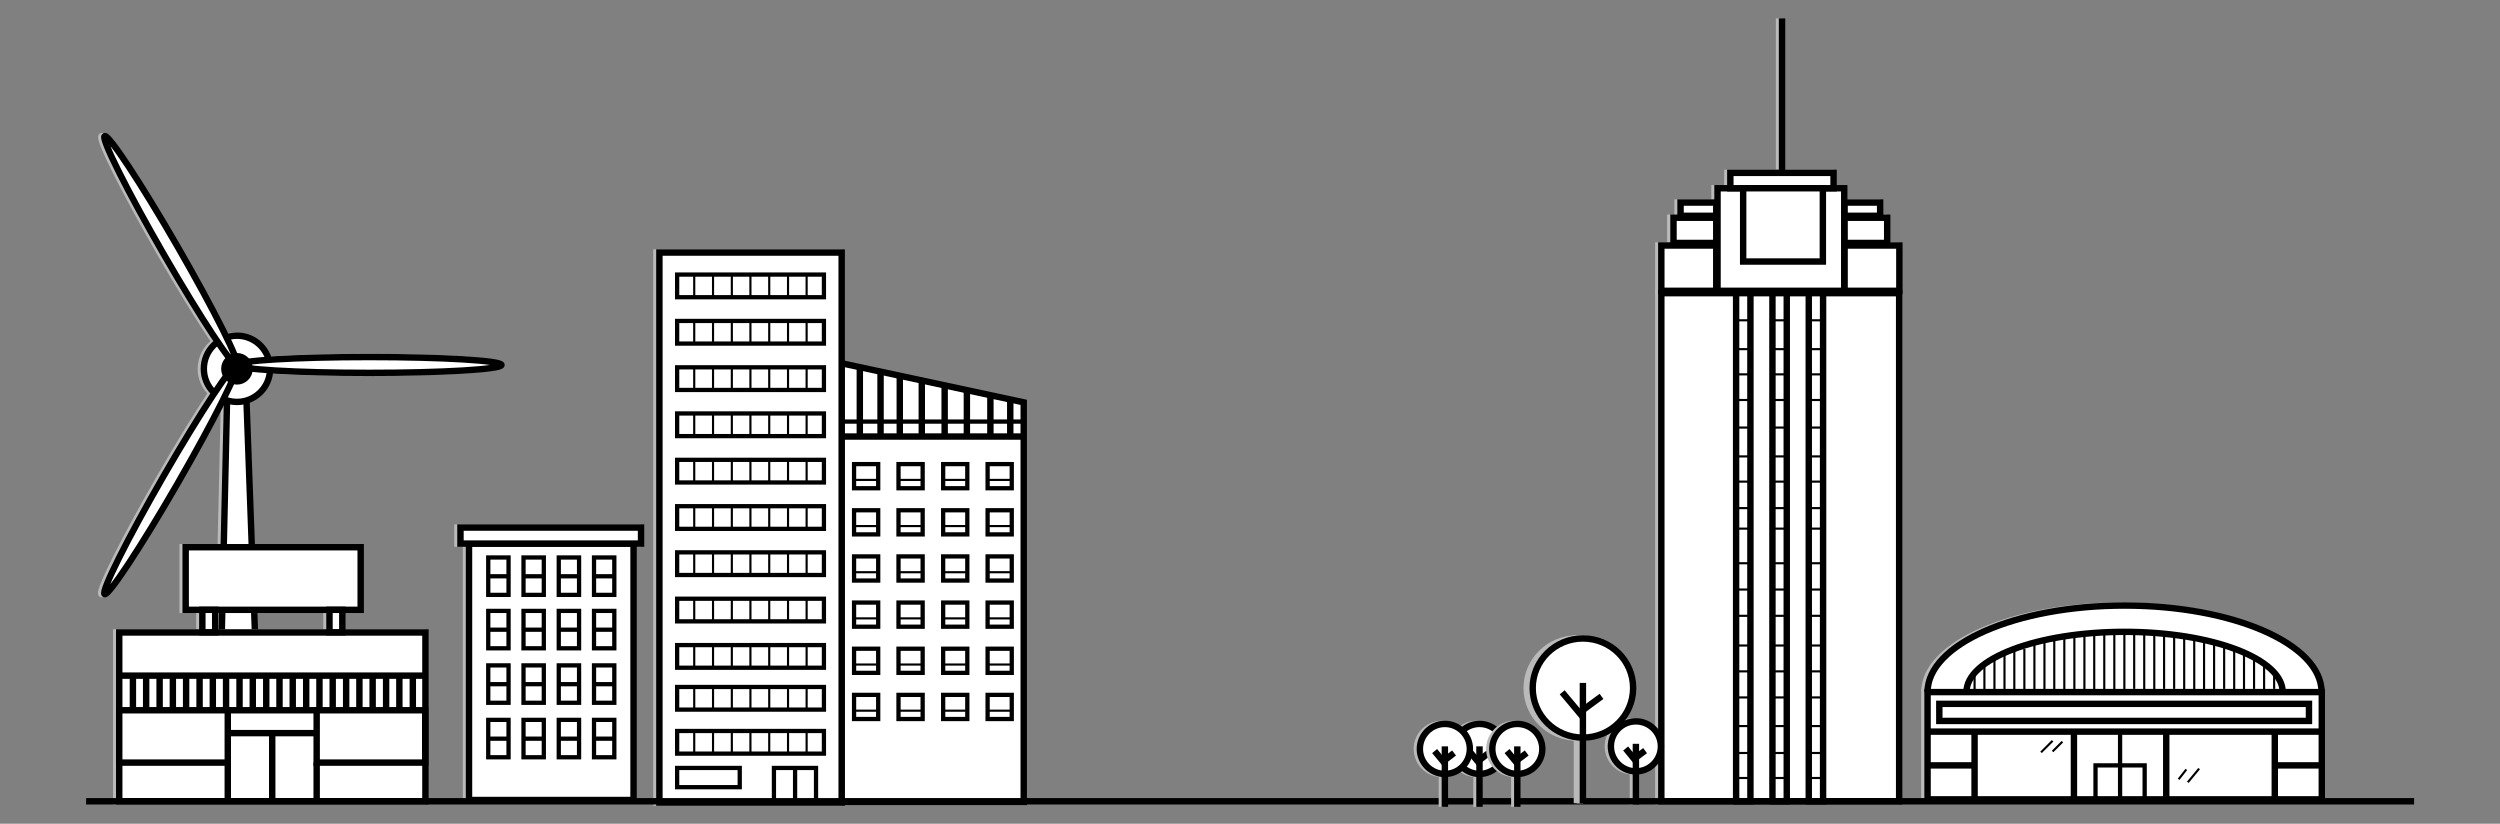 <?xml version="1.0" encoding="utf-8"?>
<!-- Generator: Adobe Illustrator 20.1.0, SVG Export Plug-In . SVG Version: 6.00 Build 0)  -->
<svg version="1.1" id="Laag_1" xmlns="http://www.w3.org/2000/svg" xmlns:xlink="http://www.w3.org/1999/xlink" x="0px" y="0px"
	 viewBox="0 0 1170 385.5" style="enable-background:new 0 0 1170 385.5;" xml:space="preserve">
<rect x="0" y="0" width="1170" height="385.5" fill="#808080" stroke="none"/>
<style type="text/css">
	.st0{fill:#BABABA;stroke:#BABABA;stroke-width:3;stroke-miterlimit:10;}
	.st1{fill:none;stroke:#BABABA;stroke-width:3;stroke-miterlimit:10;}
	.st2{fill:#BABABA;stroke:#BABABA;stroke-width:2;stroke-miterlimit:10;}
	.st3{fill:none;stroke:#BABABA;stroke-miterlimit:10;}
	.st4{fill:none;stroke:#BABABA;stroke-width:2;stroke-miterlimit:10;}
	.st5{fill:#FFFFFF;stroke:#000000;stroke-width:3;stroke-miterlimit:10;}
	.st6{fill:none;stroke:#000000;stroke-width:3;stroke-miterlimit:10;}
	.st7{fill:#FFFFFF;stroke:#000000;stroke-width:2;stroke-miterlimit:10;}
	.st8{fill:none;stroke:#000000;stroke-miterlimit:10;}
	.st9{fill:none;stroke:#000000;stroke-width:2;stroke-miterlimit:10;}
	.st10{stroke:#000000;stroke-width:2;stroke-miterlimit:10;}
</style>
<g>
	<g>
		<polygon class="st0" points="392.4,170 392.4,375.3 477.7,375.3 477.7,188.3 		"/>
		<line class="st1" x1="392.4" y1="204.3" x2="477.7" y2="204.3"/>
		<line class="st1" x1="401" y1="171.8" x2="401" y2="204.3"/>
		<line class="st1" x1="410.6" y1="173.9" x2="410.6" y2="204.3"/>
		<line class="st1" x1="419.7" y1="175.8" x2="419.7" y2="204.3"/>
		<line class="st1" x1="429.9" y1="178" x2="429.9" y2="204.3"/>
		<line class="st1" x1="440.7" y1="180.3" x2="440.7" y2="204.3"/>
		<line class="st1" x1="451" y1="182.6" x2="451" y2="204.3"/>
		<line class="st1" x1="462.1" y1="184.9" x2="462.1" y2="204.3"/>
		<line class="st1" x1="471.4" y1="186.9" x2="471.4" y2="204.3"/>
		<rect x="398.3" y="217.2" class="st2" width="11.3" height="11.3"/>
		<line class="st3" x1="399" y1="224.6" x2="409" y2="224.6"/>
		<rect x="419.1" y="217.2" class="st2" width="11.3" height="11.3"/>
		<line class="st3" x1="419.8" y1="224.6" x2="429.8" y2="224.6"/>
		<rect x="439.9" y="217.2" class="st2" width="11.3" height="11.3"/>
		<line class="st3" x1="440.6" y1="224.6" x2="450.6" y2="224.6"/>
		<rect x="460.8" y="217.2" class="st2" width="11.3" height="11.3"/>
		<line class="st3" x1="461.4" y1="224.6" x2="471.4" y2="224.6"/>
		<rect x="398.3" y="238.8" class="st2" width="11.3" height="11.3"/>
		<line class="st3" x1="399" y1="246.2" x2="409" y2="246.2"/>
		<rect x="419.1" y="238.8" class="st2" width="11.3" height="11.3"/>
		<line class="st3" x1="419.8" y1="246.2" x2="429.8" y2="246.2"/>
		<rect x="439.9" y="238.8" class="st2" width="11.3" height="11.3"/>
		<line class="st3" x1="440.6" y1="246.2" x2="450.6" y2="246.2"/>
		<rect x="460.8" y="238.8" class="st2" width="11.3" height="11.3"/>
		<line class="st3" x1="461.4" y1="246.2" x2="471.4" y2="246.2"/>
		<rect x="398.3" y="260.4" class="st2" width="11.3" height="11.3"/>
		<line class="st3" x1="399" y1="267.8" x2="409" y2="267.8"/>
		<rect x="419.1" y="260.4" class="st2" width="11.3" height="11.3"/>
		<line class="st3" x1="419.8" y1="267.8" x2="429.8" y2="267.8"/>
		<rect x="439.9" y="260.4" class="st2" width="11.3" height="11.3"/>
		<line class="st3" x1="440.6" y1="267.8" x2="450.6" y2="267.8"/>
		<rect x="460.8" y="260.4" class="st2" width="11.3" height="11.3"/>
		<line class="st3" x1="461.4" y1="267.8" x2="471.4" y2="267.8"/>
		<rect x="398.3" y="282" class="st2" width="11.3" height="11.3"/>
		<line class="st3" x1="399" y1="289.4" x2="409" y2="289.4"/>
		<rect x="419.1" y="282" class="st2" width="11.3" height="11.3"/>
		<line class="st3" x1="419.8" y1="289.4" x2="429.8" y2="289.4"/>
		<rect x="439.9" y="282" class="st2" width="11.3" height="11.3"/>
		<line class="st3" x1="440.6" y1="289.4" x2="450.6" y2="289.4"/>
		<rect x="460.8" y="282" class="st2" width="11.3" height="11.3"/>
		<line class="st3" x1="461.4" y1="289.4" x2="471.4" y2="289.4"/>
		<rect x="398.3" y="303.6" class="st2" width="11.3" height="11.3"/>
		<line class="st3" x1="399" y1="311" x2="409" y2="311"/>
		<rect x="419.1" y="303.6" class="st2" width="11.3" height="11.3"/>
		<line class="st3" x1="419.8" y1="311" x2="429.8" y2="311"/>
		<rect x="439.9" y="303.6" class="st2" width="11.3" height="11.3"/>
		<line class="st3" x1="440.6" y1="311" x2="450.6" y2="311"/>
		<rect x="460.8" y="303.6" class="st2" width="11.3" height="11.3"/>
		<line class="st3" x1="461.4" y1="311" x2="471.4" y2="311"/>
		<rect x="398.3" y="325.2" class="st2" width="11.3" height="11.3"/>
		<line class="st3" x1="399" y1="332.6" x2="409" y2="332.6"/>
		<rect x="419.1" y="325.2" class="st2" width="11.3" height="11.3"/>
		<line class="st3" x1="419.8" y1="332.6" x2="429.8" y2="332.6"/>
		<rect x="439.9" y="325.2" class="st2" width="11.3" height="11.3"/>
		<line class="st3" x1="440.6" y1="332.6" x2="450.6" y2="332.6"/>
		<rect x="460.8" y="325.2" class="st2" width="11.3" height="11.3"/>
		<line class="st3" x1="461.4" y1="332.6" x2="471.4" y2="332.6"/>
		<line class="st4" x1="392.4" y1="197.3" x2="477.7" y2="197.3"/>
	</g>
	<g>
		<g>
			<polygon class="st5" points="393.8,170 393.8,375.3 479.1,375.3 479.1,188.3 			"/>
			<line class="st6" x1="393.8" y1="204.3" x2="479.1" y2="204.3"/>
			<line class="st6" x1="402.4" y1="171.8" x2="402.4" y2="204.3"/>
			<line class="st6" x1="412.1" y1="173.9" x2="412.1" y2="204.3"/>
			<line class="st6" x1="421.1" y1="175.8" x2="421.1" y2="204.3"/>
			<line class="st6" x1="431.4" y1="178" x2="431.4" y2="204.3"/>
			<line class="st6" x1="442.1" y1="180.3" x2="442.1" y2="204.3"/>
			<line class="st6" x1="452.5" y1="182.6" x2="452.5" y2="204.3"/>
			<line class="st6" x1="463.5" y1="184.9" x2="463.5" y2="204.3"/>
			<line class="st6" x1="472.8" y1="186.9" x2="472.8" y2="204.3"/>
			<g>
				<rect x="399.7" y="217.2" class="st7" width="11.3" height="11.3"/>
				<line class="st8" x1="400.4" y1="224.6" x2="410.4" y2="224.6"/>
			</g>
			<g>
				<rect x="420.5" y="217.2" class="st7" width="11.3" height="11.3"/>
				<line class="st8" x1="421.2" y1="224.6" x2="431.2" y2="224.6"/>
			</g>
			<g>
				<rect x="441.4" y="217.2" class="st7" width="11.3" height="11.3"/>
				<line class="st8" x1="442" y1="224.6" x2="452" y2="224.6"/>
			</g>
			<g>
				<rect x="462.2" y="217.2" class="st7" width="11.3" height="11.3"/>
				<line class="st8" x1="462.8" y1="224.6" x2="472.8" y2="224.6"/>
			</g>
			<g>
				<rect x="399.7" y="238.8" class="st7" width="11.3" height="11.3"/>
				<line class="st8" x1="400.4" y1="246.2" x2="410.4" y2="246.2"/>
			</g>
			<g>
				<rect x="420.5" y="238.8" class="st7" width="11.3" height="11.3"/>
				<line class="st8" x1="421.2" y1="246.2" x2="431.2" y2="246.2"/>
			</g>
			<g>
				<rect x="441.4" y="238.8" class="st7" width="11.3" height="11.3"/>
				<line class="st8" x1="442" y1="246.2" x2="452" y2="246.2"/>
			</g>
			<g>
				<rect x="462.2" y="238.8" class="st7" width="11.3" height="11.3"/>
				<line class="st8" x1="462.8" y1="246.2" x2="472.8" y2="246.2"/>
			</g>
			<g>
				<rect x="399.7" y="260.4" class="st7" width="11.3" height="11.3"/>
				<line class="st8" x1="400.4" y1="267.8" x2="410.4" y2="267.8"/>
			</g>
			<g>
				<rect x="420.5" y="260.4" class="st7" width="11.3" height="11.3"/>
				<line class="st8" x1="421.2" y1="267.8" x2="431.2" y2="267.8"/>
			</g>
			<g>
				<rect x="441.4" y="260.4" class="st7" width="11.3" height="11.3"/>
				<line class="st8" x1="442" y1="267.8" x2="452" y2="267.8"/>
			</g>
			<g>
				<rect x="462.2" y="260.4" class="st7" width="11.3" height="11.3"/>
				<line class="st8" x1="462.8" y1="267.8" x2="472.8" y2="267.8"/>
			</g>
			<g>
				<rect x="399.7" y="282" class="st7" width="11.3" height="11.3"/>
				<line class="st8" x1="400.4" y1="289.4" x2="410.4" y2="289.4"/>
			</g>
			<g>
				<rect x="420.5" y="282" class="st7" width="11.3" height="11.3"/>
				<line class="st8" x1="421.2" y1="289.4" x2="431.2" y2="289.4"/>
			</g>
			<g>
				<rect x="441.4" y="282" class="st7" width="11.3" height="11.3"/>
				<line class="st8" x1="442" y1="289.4" x2="452" y2="289.4"/>
			</g>
			<g>
				<rect x="462.2" y="282" class="st7" width="11.3" height="11.3"/>
				<line class="st8" x1="462.8" y1="289.4" x2="472.8" y2="289.4"/>
			</g>
			<g>
				<rect x="399.7" y="303.6" class="st7" width="11.3" height="11.3"/>
				<line class="st8" x1="400.4" y1="311" x2="410.4" y2="311"/>
			</g>
			<g>
				<rect x="420.5" y="303.6" class="st7" width="11.3" height="11.3"/>
				<line class="st8" x1="421.2" y1="311" x2="431.2" y2="311"/>
			</g>
			<g>
				<rect x="441.4" y="303.6" class="st7" width="11.3" height="11.3"/>
				<line class="st8" x1="442" y1="311" x2="452" y2="311"/>
			</g>
			<g>
				<rect x="462.2" y="303.6" class="st7" width="11.3" height="11.3"/>
				<line class="st8" x1="462.8" y1="311" x2="472.8" y2="311"/>
			</g>
			<g>
				<rect x="399.7" y="325.2" class="st7" width="11.3" height="11.3"/>
				<line class="st8" x1="400.4" y1="332.6" x2="410.4" y2="332.6"/>
			</g>
			<g>
				<rect x="420.5" y="325.2" class="st7" width="11.3" height="11.3"/>
				<line class="st8" x1="421.2" y1="332.6" x2="431.2" y2="332.6"/>
			</g>
			<g>
				<rect x="441.4" y="325.2" class="st7" width="11.3" height="11.3"/>
				<line class="st8" x1="442" y1="332.6" x2="452" y2="332.6"/>
			</g>
			<g>
				<rect x="462.2" y="325.2" class="st7" width="11.3" height="11.3"/>
				<line class="st8" x1="462.8" y1="332.6" x2="472.8" y2="332.6"/>
			</g>
			<line class="st9" x1="393.8" y1="197.3" x2="479.1" y2="197.3"/>
		</g>
	</g>
</g>
<g>
	<g>
		<rect x="218.1" y="254.4" class="st0" width="77" height="120"/>
		<rect x="214.1" y="246.9" class="st0" width="84.5" height="7.5"/>
		<rect x="227.1" y="260.9" class="st2" width="9.5" height="17.5"/>
		<line class="st4" x1="227.1" y1="269.7" x2="236.6" y2="269.7"/>
		<rect x="243.6" y="260.9" class="st2" width="9.5" height="17.5"/>
		<line class="st4" x1="243.6" y1="269.7" x2="253.1" y2="269.7"/>
		<rect x="260.1" y="260.9" class="st2" width="9.5" height="17.5"/>
		<line class="st4" x1="260.1" y1="269.7" x2="269.6" y2="269.7"/>
		<rect x="276.6" y="260.9" class="st2" width="9.5" height="17.5"/>
		<line class="st4" x1="276.6" y1="269.7" x2="286.1" y2="269.7"/>
		<rect x="227.1" y="285.9" class="st2" width="9.5" height="17.5"/>
		<line class="st4" x1="227.1" y1="294.7" x2="236.6" y2="294.7"/>
		<rect x="243.6" y="285.9" class="st2" width="9.5" height="17.5"/>
		<line class="st4" x1="243.6" y1="294.7" x2="253.1" y2="294.7"/>
		<rect x="260.1" y="285.9" class="st2" width="9.5" height="17.5"/>
		<line class="st4" x1="260.1" y1="294.7" x2="269.6" y2="294.7"/>
		<rect x="276.6" y="285.9" class="st2" width="9.5" height="17.5"/>
		<line class="st4" x1="276.6" y1="294.7" x2="286.1" y2="294.7"/>
		<rect x="227.1" y="311.4" class="st2" width="9.5" height="17.5"/>
		<line class="st4" x1="227.1" y1="320.2" x2="236.6" y2="320.2"/>
		<rect x="243.6" y="311.4" class="st2" width="9.5" height="17.5"/>
		<line class="st4" x1="243.6" y1="320.2" x2="253.1" y2="320.2"/>
		<rect x="260.1" y="311.4" class="st2" width="9.5" height="17.5"/>
		<line class="st4" x1="260.1" y1="320.2" x2="269.6" y2="320.2"/>
		<rect x="276.6" y="311.4" class="st2" width="9.5" height="17.5"/>
		<line class="st4" x1="276.6" y1="320.2" x2="286.1" y2="320.2"/>
		<rect x="227.1" y="336.9" class="st2" width="9.5" height="17.5"/>
		<line class="st4" x1="227.1" y1="345.7" x2="236.6" y2="345.7"/>
		<rect x="243.6" y="336.9" class="st2" width="9.5" height="17.5"/>
		<line class="st4" x1="243.6" y1="345.7" x2="253.1" y2="345.7"/>
		<rect x="260.1" y="336.9" class="st2" width="9.5" height="17.5"/>
		<line class="st4" x1="260.1" y1="345.7" x2="269.6" y2="345.7"/>
		<rect x="276.6" y="336.9" class="st2" width="9.5" height="17.5"/>
		<line class="st4" x1="276.6" y1="345.7" x2="286.1" y2="345.7"/>
	</g>
	<g>
		<g>
			<rect x="219.5" y="254.4" class="st5" width="77" height="120"/>
			<rect x="215.5" y="246.9" class="st5" width="84.5" height="7.5"/>
			<g>
				<g>
					<rect x="228.5" y="260.9" class="st7" width="9.5" height="17.5"/>
				</g>
				<line class="st9" x1="228.5" y1="269.7" x2="238" y2="269.7"/>
			</g>
			<g>
				<g>
					<rect x="245" y="260.9" class="st7" width="9.5" height="17.5"/>
				</g>
				<line class="st9" x1="245" y1="269.7" x2="254.5" y2="269.7"/>
			</g>
			<g>
				<g>
					<rect x="261.5" y="260.9" class="st7" width="9.5" height="17.5"/>
				</g>
				<line class="st9" x1="261.5" y1="269.7" x2="271" y2="269.7"/>
			</g>
			<g>
				<g>
					<rect x="278" y="260.9" class="st7" width="9.5" height="17.5"/>
				</g>
				<line class="st9" x1="278" y1="269.7" x2="287.5" y2="269.7"/>
			</g>
			<g>
				<g>
					<rect x="228.5" y="285.9" class="st7" width="9.5" height="17.5"/>
				</g>
				<line class="st9" x1="228.5" y1="294.7" x2="238" y2="294.7"/>
			</g>
			<g>
				<g>
					<rect x="245" y="285.9" class="st7" width="9.5" height="17.5"/>
				</g>
				<line class="st9" x1="245" y1="294.7" x2="254.5" y2="294.7"/>
			</g>
			<g>
				<g>
					<rect x="261.5" y="285.9" class="st7" width="9.5" height="17.5"/>
				</g>
				<line class="st9" x1="261.5" y1="294.7" x2="271" y2="294.7"/>
			</g>
			<g>
				<g>
					<rect x="278" y="285.9" class="st7" width="9.5" height="17.5"/>
				</g>
				<line class="st9" x1="278" y1="294.7" x2="287.5" y2="294.7"/>
			</g>
			<g>
				<g>
					<rect x="228.5" y="311.4" class="st7" width="9.5" height="17.5"/>
				</g>
				<line class="st9" x1="228.5" y1="320.2" x2="238" y2="320.2"/>
			</g>
			<g>
				<g>
					<rect x="245" y="311.4" class="st7" width="9.5" height="17.5"/>
				</g>
				<line class="st9" x1="245" y1="320.2" x2="254.5" y2="320.2"/>
			</g>
			<g>
				<g>
					<rect x="261.5" y="311.4" class="st7" width="9.5" height="17.5"/>
				</g>
				<line class="st9" x1="261.5" y1="320.2" x2="271" y2="320.2"/>
			</g>
			<g>
				<g>
					<rect x="278" y="311.4" class="st7" width="9.5" height="17.5"/>
				</g>
				<line class="st9" x1="278" y1="320.2" x2="287.5" y2="320.2"/>
			</g>
			<g>
				<g>
					<rect x="228.5" y="336.9" class="st7" width="9.5" height="17.5"/>
				</g>
				<line class="st9" x1="228.5" y1="345.7" x2="238" y2="345.7"/>
			</g>
			<g>
				<g>
					<rect x="245" y="336.9" class="st7" width="9.5" height="17.5"/>
				</g>
				<line class="st9" x1="245" y1="345.7" x2="254.5" y2="345.7"/>
			</g>
			<g>
				<g>
					<rect x="261.5" y="336.9" class="st7" width="9.5" height="17.5"/>
				</g>
				<line class="st9" x1="261.5" y1="345.7" x2="271" y2="345.7"/>
			</g>
			<g>
				<g>
					<rect x="278" y="336.9" class="st7" width="9.5" height="17.5"/>
				</g>
				<line class="st9" x1="278" y1="345.7" x2="287.5" y2="345.7"/>
			</g>
		</g>
	</g>
</g>
<g>
	<g>
		<path class="st0" d="M900.6,323.9c0-22.4,41.3-40.5,92.2-40.5s92.2,18.1,92.2,40.5"/>
		<path class="st0" d="M918.9,323.9c0-15.6,33.1-28.2,74-28.2c40.9,0,74,12.6,74,28.2"/>
		<rect x="900.6" y="323.9" class="st0" width="184.5" height="50.2"/>
		<line class="st1" x1="900.6" y1="342.4" x2="1085.1" y2="342.4"/>
		<rect x="906.1" y="329.4" class="st1" width="173" height="8"/>
		<line class="st1" x1="922.6" y1="342.4" x2="922.6" y2="374.1"/>
		<line class="st1" x1="900.6" y1="358.2" x2="922.6" y2="358.2"/>
		<line class="st1" x1="1063.1" y1="342.4" x2="1063.1" y2="374.1"/>
		<line class="st1" x1="1085.1" y1="358.2" x2="1063.1" y2="358.2"/>
		<line class="st1" x1="969.1" y1="342.4" x2="969.1" y2="374.4"/>
		<line class="st1" x1="1012.4" y1="342.4" x2="1012.4" y2="374.4"/>
		<line class="st4" x1="990.7" y1="342.4" x2="990.7" y2="374.4"/>
		<rect x="979.2" y="358.2" class="st4" width="23" height="15.8"/>
		<line class="st3" x1="953.8" y1="352.1" x2="959.1" y2="346.7"/>
		<line class="st3" x1="959.1" y1="351.7" x2="963.8" y2="347.1"/>
		<line class="st3" x1="1018.1" y1="364.7" x2="1021.8" y2="360.1"/>
		<line class="st3" x1="1022.5" y1="366.1" x2="1027.8" y2="359.7"/>
		<line class="st3" x1="922.6" y1="315" x2="922.6" y2="323.9"/>
		<line class="st3" x1="927.3" y1="311.1" x2="927.3" y2="323.9"/>
		<line class="st3" x1="932" y1="308.5" x2="932" y2="323.9"/>
		<line class="st3" x1="936.7" y1="306.1" x2="936.7" y2="323.9"/>
		<line class="st3" x1="941.3" y1="304.2" x2="941.3" y2="323.9"/>
		<line class="st3" x1="946" y1="303.7" x2="946" y2="323.9"/>
		<line class="st3" x1="950.7" y1="300.9" x2="950.7" y2="323.9"/>
		<line class="st3" x1="955.3" y1="299.7" x2="955.3" y2="323.9"/>
		<line class="st3" x1="960" y1="298.6" x2="960" y2="323.9"/>
		<line class="st3" x1="964.7" y1="297.8" x2="964.7" y2="323.9"/>
		<line class="st3" x1="969.4" y1="297.2" x2="969.4" y2="323.9"/>
		<line class="st3" x1="974" y1="296.6" x2="974" y2="323.9"/>
		<line class="st3" x1="978.7" y1="296.2" x2="978.7" y2="323.9"/>
		<line class="st3" x1="983.4" y1="296" x2="983.4" y2="323.9"/>
		<line class="st3" x1="988.1" y1="295.7" x2="988.1" y2="323.9"/>
		<line class="st3" x1="992.7" y1="295.7" x2="992.7" y2="323.9"/>
		<line class="st3" x1="997.4" y1="296.2" x2="997.4" y2="322.4"/>
		<line class="st3" x1="1002.1" y1="296" x2="1002.1" y2="323.9"/>
		<line class="st3" x1="1006.8" y1="296.2" x2="1006.8" y2="323.9"/>
		<line class="st3" x1="1011.4" y1="296.6" x2="1011.4" y2="322.4"/>
		<line class="st3" x1="1016.1" y1="297.2" x2="1016.1" y2="322.4"/>
		<line class="st3" x1="1020.8" y1="297.8" x2="1020.8" y2="323.9"/>
		<line class="st3" x1="1025.5" y1="299.7" x2="1025.5" y2="323.9"/>
		<line class="st3" x1="1030.1" y1="299.7" x2="1030.1" y2="323.9"/>
		<line class="st3" x1="1034.8" y1="300.9" x2="1034.8" y2="323.9"/>
		<line class="st3" x1="1039.5" y1="302.1" x2="1039.5" y2="322.4"/>
		<line class="st3" x1="1044.1" y1="303.7" x2="1044.1" y2="323.9"/>
		<line class="st3" x1="1048.8" y1="305.4" x2="1048.8" y2="323.9"/>
		<line class="st3" x1="1053.5" y1="308.5" x2="1053.5" y2="322.4"/>
		<line class="st3" x1="1058.2" y1="310.8" x2="1058.2" y2="323.9"/>
		<line class="st3" x1="1062.8" y1="314.7" x2="1062.8" y2="322.4"/>
	</g>
	<g>
		<g>
			<path class="st5" d="M902.1,323.9c0-22.4,41.3-40.5,92.2-40.5s92.2,18.1,92.2,40.5"/>
			<path class="st5" d="M920.3,323.9c0-15.6,33.1-28.2,74-28.2s74,12.6,74,28.2"/>
			<rect x="902.1" y="323.9" class="st5" width="184.5" height="50.2"/>
			<line class="st6" x1="902.1" y1="342.4" x2="1086.6" y2="342.4"/>
			<rect x="907.6" y="329.4" class="st6" width="173" height="8"/>
			<line class="st6" x1="924.1" y1="342.4" x2="924.1" y2="374.1"/>
			<line class="st6" x1="902.1" y1="358.2" x2="924.1" y2="358.2"/>
			<line class="st6" x1="1064.6" y1="342.4" x2="1064.6" y2="374.1"/>
			<line class="st6" x1="1086.6" y1="358.2" x2="1064.6" y2="358.2"/>
			<line class="st6" x1="970.6" y1="342.4" x2="970.6" y2="374.4"/>
			<line class="st6" x1="1013.8" y1="342.4" x2="1013.8" y2="374.4"/>
			<line class="st9" x1="992.2" y1="342.4" x2="992.2" y2="374.4"/>
			<rect x="980.7" y="358.2" class="st9" width="23" height="15.8"/>
			<line class="st8" x1="955.2" y1="352.1" x2="960.6" y2="346.7"/>
			<line class="st8" x1="960.6" y1="351.7" x2="965.2" y2="347.1"/>
			<line class="st8" x1="1019.6" y1="364.7" x2="1023.2" y2="360.1"/>
			<line class="st8" x1="1023.9" y1="366.1" x2="1029.2" y2="359.7"/>
			<line class="st8" x1="924.1" y1="315" x2="924.1" y2="323.9"/>
			<line class="st8" x1="928.7" y1="311.1" x2="928.7" y2="323.9"/>
			<line class="st8" x1="933.4" y1="308.5" x2="933.4" y2="323.9"/>
			<line class="st8" x1="938.1" y1="306.1" x2="938.1" y2="323.9"/>
			<line class="st8" x1="942.7" y1="304.2" x2="942.7" y2="323.9"/>
			<line class="st8" x1="947.4" y1="303.7" x2="947.4" y2="323.9"/>
			<line class="st8" x1="952.1" y1="300.9" x2="952.1" y2="323.9"/>
			<line class="st8" x1="956.8" y1="299.7" x2="956.8" y2="323.9"/>
			<line class="st8" x1="961.4" y1="298.6" x2="961.4" y2="323.9"/>
			<line class="st8" x1="966.1" y1="297.8" x2="966.1" y2="323.9"/>
			<line class="st8" x1="970.8" y1="297.2" x2="970.8" y2="323.9"/>
			<line class="st8" x1="975.5" y1="296.6" x2="975.5" y2="323.9"/>
			<line class="st8" x1="980.1" y1="296.2" x2="980.1" y2="323.9"/>
			<line class="st8" x1="984.8" y1="296" x2="984.8" y2="323.9"/>
			<line class="st8" x1="989.5" y1="295.7" x2="989.5" y2="323.9"/>
			<line class="st8" x1="994.2" y1="295.7" x2="994.2" y2="323.9"/>
			<line class="st8" x1="998.8" y1="296.2" x2="998.8" y2="322.4"/>
			<line class="st8" x1="1003.5" y1="296" x2="1003.5" y2="323.9"/>
			<line class="st8" x1="1008.2" y1="296.2" x2="1008.2" y2="323.9"/>
			<line class="st8" x1="1012.8" y1="296.6" x2="1012.8" y2="322.4"/>
			<line class="st8" x1="1017.5" y1="297.2" x2="1017.5" y2="322.4"/>
			<line class="st8" x1="1022.2" y1="297.8" x2="1022.2" y2="323.9"/>
			<line class="st8" x1="1026.9" y1="299.7" x2="1026.9" y2="323.9"/>
			<line class="st8" x1="1031.5" y1="299.7" x2="1031.5" y2="323.9"/>
			<line class="st8" x1="1036.2" y1="300.9" x2="1036.2" y2="323.9"/>
			<line class="st8" x1="1040.9" y1="302.1" x2="1040.9" y2="322.4"/>
			<line class="st8" x1="1045.6" y1="303.7" x2="1045.6" y2="323.9"/>
			<line class="st8" x1="1050.2" y1="305.4" x2="1050.2" y2="323.9"/>
			<line class="st8" x1="1054.9" y1="308.5" x2="1054.9" y2="322.4"/>
			<line class="st8" x1="1059.6" y1="310.8" x2="1059.6" y2="323.9"/>
			<line class="st8" x1="1064.3" y1="314.7" x2="1064.3" y2="322.4"/>
		</g>
	</g>
</g>
<g>
	<g>
		<rect x="783.7" y="309.5" class="st0" width="20.5" height="44.6"/>
		<line class="st0" x1="788.7" y1="354.1" x2="788.7" y2="376.1"/>
		<line class="st0" x1="800.1" y1="354.1" x2="800.1" y2="376.1"/>
	</g>
	<g>
		<g>
			<rect x="785.2" y="309.5" class="st5" width="20.5" height="44.6"/>
			<line class="st5" x1="790.2" y1="354.1" x2="790.2" y2="376.1"/>
			<line class="st5" x1="801.5" y1="354.1" x2="801.5" y2="376.1"/>
		</g>
	</g>
</g>
<g>
	<g>
		<rect x="1245.5" y="108.8" class="st0" width="85.3" height="242.2"/>
		<rect x="1253.8" y="119.1" class="st2" width="68.7" height="10.6"/>
		<line class="st3" x1="1261.8" y1="129.7" x2="1261.8" y2="119.1"/>
		<line class="st3" x1="1270.6" y1="129.7" x2="1270.6" y2="119.1"/>
		<line class="st3" x1="1279.4" y1="129.7" x2="1279.4" y2="119.1"/>
		<line class="st3" x1="1288.1" y1="129.7" x2="1288.1" y2="119.1"/>
		<line class="st3" x1="1296.9" y1="129.7" x2="1296.9" y2="119.1"/>
		<line class="st3" x1="1305.7" y1="129.7" x2="1305.7" y2="119.1"/>
		<line class="st3" x1="1314.4" y1="129.7" x2="1314.4" y2="119.1"/>
		<rect x="1253.8" y="140.8" class="st2" width="68.7" height="10.6"/>
		<line class="st3" x1="1261.8" y1="151.3" x2="1261.8" y2="140.8"/>
		<line class="st3" x1="1270.6" y1="151.3" x2="1270.6" y2="140.8"/>
		<line class="st3" x1="1279.4" y1="151.3" x2="1279.4" y2="140.8"/>
		<line class="st3" x1="1288.1" y1="151.3" x2="1288.1" y2="140.8"/>
		<line class="st3" x1="1296.9" y1="151.3" x2="1296.9" y2="140.8"/>
		<line class="st3" x1="1305.7" y1="151.3" x2="1305.7" y2="140.8"/>
		<line class="st3" x1="1314.4" y1="151.3" x2="1314.4" y2="140.8"/>
		<rect x="1253.8" y="162.4" class="st2" width="68.7" height="10.6"/>
		<line class="st3" x1="1261.8" y1="173" x2="1261.8" y2="162.4"/>
		<line class="st3" x1="1270.6" y1="173" x2="1270.6" y2="162.4"/>
		<line class="st3" x1="1279.4" y1="173" x2="1279.4" y2="162.4"/>
		<line class="st3" x1="1288.1" y1="173" x2="1288.1" y2="162.4"/>
		<line class="st3" x1="1296.9" y1="173" x2="1296.9" y2="162.4"/>
		<line class="st3" x1="1305.7" y1="173" x2="1305.7" y2="162.4"/>
		<line class="st3" x1="1314.4" y1="173" x2="1314.4" y2="162.4"/>
		<rect x="1253.8" y="184.1" class="st2" width="68.7" height="10.6"/>
		<line class="st3" x1="1261.8" y1="194.7" x2="1261.8" y2="184.1"/>
		<line class="st3" x1="1270.6" y1="194.7" x2="1270.6" y2="184.1"/>
		<line class="st3" x1="1279.4" y1="194.7" x2="1279.4" y2="184.1"/>
		<line class="st3" x1="1288.1" y1="194.7" x2="1288.1" y2="184.1"/>
		<line class="st3" x1="1296.9" y1="194.7" x2="1296.9" y2="184.1"/>
		<line class="st3" x1="1305.7" y1="194.7" x2="1305.7" y2="184.1"/>
		<line class="st3" x1="1314.4" y1="194.7" x2="1314.4" y2="184.1"/>
		<rect x="1253.8" y="205.8" class="st2" width="68.7" height="10.6"/>
		<line class="st3" x1="1261.8" y1="216.3" x2="1261.8" y2="205.8"/>
		<line class="st3" x1="1270.6" y1="216.3" x2="1270.6" y2="205.8"/>
		<line class="st3" x1="1279.4" y1="216.3" x2="1279.4" y2="205.8"/>
		<line class="st3" x1="1288.1" y1="216.3" x2="1288.1" y2="205.8"/>
		<line class="st3" x1="1296.9" y1="216.3" x2="1296.9" y2="205.8"/>
		<line class="st3" x1="1305.7" y1="216.3" x2="1305.7" y2="205.8"/>
		<line class="st3" x1="1314.4" y1="216.3" x2="1314.4" y2="205.8"/>
		<rect x="1253.8" y="227.4" class="st2" width="68.7" height="10.6"/>
		<line class="st3" x1="1261.8" y1="238" x2="1261.8" y2="227.4"/>
		<line class="st3" x1="1270.6" y1="238" x2="1270.6" y2="227.4"/>
		<line class="st3" x1="1279.4" y1="238" x2="1279.4" y2="227.4"/>
		<line class="st3" x1="1288.1" y1="238" x2="1288.1" y2="227.4"/>
		<line class="st3" x1="1296.9" y1="238" x2="1296.9" y2="227.4"/>
		<line class="st3" x1="1305.7" y1="238" x2="1305.7" y2="227.4"/>
		<line class="st3" x1="1314.4" y1="238" x2="1314.4" y2="227.4"/>
		<rect x="1253.8" y="249.1" class="st2" width="68.7" height="10.6"/>
		<line class="st3" x1="1261.8" y1="259.7" x2="1261.8" y2="249.1"/>
		<line class="st3" x1="1270.6" y1="259.7" x2="1270.6" y2="249.1"/>
		<line class="st3" x1="1279.4" y1="259.7" x2="1279.4" y2="249.1"/>
		<line class="st3" x1="1288.1" y1="259.7" x2="1288.1" y2="249.1"/>
		<line class="st3" x1="1296.9" y1="259.7" x2="1296.9" y2="249.1"/>
		<line class="st3" x1="1305.7" y1="259.7" x2="1305.7" y2="249.1"/>
		<line class="st3" x1="1314.4" y1="259.7" x2="1314.4" y2="249.1"/>
		<rect x="1253.8" y="270.8" class="st2" width="68.7" height="10.6"/>
		<line class="st3" x1="1261.8" y1="281.3" x2="1261.8" y2="270.8"/>
		<line class="st3" x1="1270.6" y1="281.3" x2="1270.6" y2="270.8"/>
		<line class="st3" x1="1279.4" y1="281.3" x2="1279.4" y2="270.8"/>
		<line class="st3" x1="1288.1" y1="281.3" x2="1288.1" y2="270.8"/>
		<line class="st3" x1="1296.9" y1="281.3" x2="1296.9" y2="270.8"/>
		<line class="st3" x1="1305.7" y1="281.3" x2="1305.7" y2="270.8"/>
		<line class="st3" x1="1314.4" y1="281.3" x2="1314.4" y2="270.8"/>
		<rect x="1253.8" y="292.4" class="st2" width="68.7" height="10.6"/>
		<line class="st3" x1="1261.8" y1="303" x2="1261.8" y2="292.4"/>
		<line class="st3" x1="1270.6" y1="303" x2="1270.6" y2="292.4"/>
		<line class="st3" x1="1279.4" y1="303" x2="1279.4" y2="292.4"/>
		<line class="st3" x1="1288.1" y1="303" x2="1288.1" y2="292.4"/>
		<line class="st3" x1="1296.9" y1="303" x2="1296.9" y2="292.4"/>
		<line class="st3" x1="1305.7" y1="303" x2="1305.7" y2="292.4"/>
		<line class="st3" x1="1314.4" y1="303" x2="1314.4" y2="292.4"/>
		<rect x="1253.8" y="314.1" class="st2" width="68.7" height="10.6"/>
		<line class="st3" x1="1261.8" y1="324.7" x2="1261.8" y2="314.1"/>
		<line class="st3" x1="1270.6" y1="324.7" x2="1270.6" y2="314.1"/>
		<line class="st3" x1="1279.4" y1="324.7" x2="1279.4" y2="314.1"/>
		<line class="st3" x1="1288.1" y1="324.7" x2="1288.1" y2="314.1"/>
		<line class="st3" x1="1296.9" y1="324.7" x2="1296.9" y2="314.1"/>
		<line class="st3" x1="1305.7" y1="324.7" x2="1305.7" y2="314.1"/>
		<line class="st3" x1="1314.4" y1="324.7" x2="1314.4" y2="314.1"/>
		<rect x="1253.8" y="334.8" class="st2" width="29.3" height="9"/>
		<rect x="1299.1" y="334.8" class="st2" width="19.7" height="16.2"/>
		<line class="st4" x1="1309" y1="334.8" x2="1309" y2="350.9"/>
	</g>
	<g>
		<g>
			<rect x="1246.9" y="108.8" class="st5" width="85.3" height="242.2"/>
			<g>
				<rect x="1255.2" y="119.1" class="st7" width="68.7" height="10.6"/>
				<line class="st8" x1="1263.3" y1="129.7" x2="1263.3" y2="119.1"/>
				<line class="st8" x1="1272" y1="129.7" x2="1272" y2="119.1"/>
				<line class="st8" x1="1280.8" y1="129.7" x2="1280.8" y2="119.1"/>
				<line class="st8" x1="1289.5" y1="129.7" x2="1289.5" y2="119.1"/>
				<line class="st8" x1="1298.3" y1="129.7" x2="1298.3" y2="119.1"/>
				<line class="st8" x1="1307.1" y1="129.7" x2="1307.1" y2="119.1"/>
				<line class="st8" x1="1315.8" y1="129.7" x2="1315.8" y2="119.1"/>
			</g>
			<g>
				<rect x="1255.2" y="140.8" class="st7" width="68.7" height="10.6"/>
				<line class="st8" x1="1263.3" y1="151.3" x2="1263.3" y2="140.8"/>
				<line class="st8" x1="1272" y1="151.3" x2="1272" y2="140.8"/>
				<line class="st8" x1="1280.8" y1="151.3" x2="1280.8" y2="140.8"/>
				<line class="st8" x1="1289.5" y1="151.3" x2="1289.5" y2="140.8"/>
				<line class="st8" x1="1298.3" y1="151.3" x2="1298.3" y2="140.8"/>
				<line class="st8" x1="1307.1" y1="151.3" x2="1307.1" y2="140.8"/>
				<line class="st8" x1="1315.8" y1="151.3" x2="1315.8" y2="140.8"/>
			</g>
			<g>
				<rect x="1255.2" y="162.4" class="st7" width="68.7" height="10.6"/>
				<line class="st8" x1="1263.3" y1="173" x2="1263.3" y2="162.4"/>
				<line class="st8" x1="1272" y1="173" x2="1272" y2="162.4"/>
				<line class="st8" x1="1280.8" y1="173" x2="1280.8" y2="162.4"/>
				<line class="st8" x1="1289.5" y1="173" x2="1289.5" y2="162.4"/>
				<line class="st8" x1="1298.3" y1="173" x2="1298.3" y2="162.4"/>
				<line class="st8" x1="1307.1" y1="173" x2="1307.1" y2="162.4"/>
				<line class="st8" x1="1315.8" y1="173" x2="1315.8" y2="162.4"/>
			</g>
			<g>
				<rect x="1255.2" y="184.1" class="st7" width="68.7" height="10.6"/>
				<line class="st8" x1="1263.3" y1="194.7" x2="1263.3" y2="184.1"/>
				<line class="st8" x1="1272" y1="194.7" x2="1272" y2="184.1"/>
				<line class="st8" x1="1280.8" y1="194.7" x2="1280.8" y2="184.1"/>
				<line class="st8" x1="1289.5" y1="194.7" x2="1289.5" y2="184.1"/>
				<line class="st8" x1="1298.3" y1="194.7" x2="1298.3" y2="184.1"/>
				<line class="st8" x1="1307.1" y1="194.7" x2="1307.1" y2="184.1"/>
				<line class="st8" x1="1315.8" y1="194.7" x2="1315.8" y2="184.1"/>
			</g>
			<g>
				<rect x="1255.2" y="205.8" class="st7" width="68.7" height="10.6"/>
				<line class="st8" x1="1263.3" y1="216.3" x2="1263.3" y2="205.8"/>
				<line class="st8" x1="1272" y1="216.3" x2="1272" y2="205.8"/>
				<line class="st8" x1="1280.8" y1="216.3" x2="1280.8" y2="205.8"/>
				<line class="st8" x1="1289.5" y1="216.3" x2="1289.5" y2="205.8"/>
				<line class="st8" x1="1298.3" y1="216.3" x2="1298.3" y2="205.8"/>
				<line class="st8" x1="1307.1" y1="216.3" x2="1307.1" y2="205.8"/>
				<line class="st8" x1="1315.8" y1="216.3" x2="1315.8" y2="205.8"/>
			</g>
			<g>
				<rect x="1255.2" y="227.4" class="st7" width="68.7" height="10.6"/>
				<line class="st8" x1="1263.3" y1="238" x2="1263.3" y2="227.4"/>
				<line class="st8" x1="1272" y1="238" x2="1272" y2="227.4"/>
				<line class="st8" x1="1280.8" y1="238" x2="1280.8" y2="227.4"/>
				<line class="st8" x1="1289.5" y1="238" x2="1289.5" y2="227.4"/>
				<line class="st8" x1="1298.3" y1="238" x2="1298.3" y2="227.4"/>
				<line class="st8" x1="1307.1" y1="238" x2="1307.1" y2="227.4"/>
				<line class="st8" x1="1315.8" y1="238" x2="1315.8" y2="227.4"/>
			</g>
			<g>
				<rect x="1255.2" y="249.1" class="st7" width="68.7" height="10.6"/>
				<line class="st8" x1="1263.3" y1="259.7" x2="1263.3" y2="249.1"/>
				<line class="st8" x1="1272" y1="259.7" x2="1272" y2="249.1"/>
				<line class="st8" x1="1280.8" y1="259.7" x2="1280.8" y2="249.1"/>
				<line class="st8" x1="1289.5" y1="259.7" x2="1289.5" y2="249.1"/>
				<line class="st8" x1="1298.3" y1="259.7" x2="1298.3" y2="249.1"/>
				<line class="st8" x1="1307.1" y1="259.7" x2="1307.1" y2="249.1"/>
				<line class="st8" x1="1315.8" y1="259.7" x2="1315.8" y2="249.1"/>
			</g>
			<g>
				<rect x="1255.2" y="270.8" class="st7" width="68.7" height="10.6"/>
				<line class="st8" x1="1263.3" y1="281.3" x2="1263.3" y2="270.8"/>
				<line class="st8" x1="1272" y1="281.3" x2="1272" y2="270.8"/>
				<line class="st8" x1="1280.8" y1="281.3" x2="1280.8" y2="270.8"/>
				<line class="st8" x1="1289.5" y1="281.3" x2="1289.5" y2="270.8"/>
				<line class="st8" x1="1298.3" y1="281.3" x2="1298.3" y2="270.8"/>
				<line class="st8" x1="1307.1" y1="281.3" x2="1307.1" y2="270.8"/>
				<line class="st8" x1="1315.8" y1="281.3" x2="1315.8" y2="270.8"/>
			</g>
			<g>
				<rect x="1255.2" y="292.4" class="st7" width="68.7" height="10.6"/>
				<line class="st8" x1="1263.3" y1="303" x2="1263.3" y2="292.4"/>
				<line class="st8" x1="1272" y1="303" x2="1272" y2="292.4"/>
				<line class="st8" x1="1280.8" y1="303" x2="1280.8" y2="292.4"/>
				<line class="st8" x1="1289.5" y1="303" x2="1289.5" y2="292.4"/>
				<line class="st8" x1="1298.3" y1="303" x2="1298.3" y2="292.4"/>
				<line class="st8" x1="1307.1" y1="303" x2="1307.1" y2="292.4"/>
				<line class="st8" x1="1315.8" y1="303" x2="1315.8" y2="292.4"/>
			</g>
			<g>
				<rect x="1255.2" y="314.1" class="st7" width="68.7" height="10.6"/>
				<line class="st8" x1="1263.3" y1="324.7" x2="1263.3" y2="314.1"/>
				<line class="st8" x1="1272" y1="324.7" x2="1272" y2="314.1"/>
				<line class="st8" x1="1280.8" y1="324.7" x2="1280.8" y2="314.1"/>
				<line class="st8" x1="1289.5" y1="324.7" x2="1289.5" y2="314.1"/>
				<line class="st8" x1="1298.3" y1="324.7" x2="1298.3" y2="314.1"/>
				<line class="st8" x1="1307.1" y1="324.7" x2="1307.1" y2="314.1"/>
				<line class="st8" x1="1315.8" y1="324.7" x2="1315.8" y2="314.1"/>
			</g>
			<rect x="1255.2" y="334.8" class="st7" width="29.3" height="9"/>
			<rect x="1300.5" y="334.8" class="st7" width="19.7" height="16.2"/>
			<line class="st9" x1="1310.4" y1="334.8" x2="1310.4" y2="350.9"/>
		</g>
	</g>
</g>
<g>
	<g>
		<rect x="-256.9" y="277.1" class="st0" width="74.9" height="167"/>
		<rect x="-250" y="286.6" class="st2" width="10.2" height="17"/>
		<line class="st4" x1="-250" y1="295.6" x2="-239.9" y2="295.6"/>
		<rect x="-233.9" y="286.6" class="st2" width="10.2" height="17"/>
		<line class="st4" x1="-233.9" y1="295.6" x2="-223.7" y2="295.6"/>
		<rect x="-217.7" y="286.6" class="st2" width="10.2" height="17"/>
		<line class="st4" x1="-217.7" y1="295.6" x2="-207.5" y2="295.6"/>
		<rect x="-201.5" y="286.6" class="st2" width="10.2" height="17"/>
		<line class="st4" x1="-201.5" y1="295.6" x2="-191.3" y2="295.6"/>
		<rect x="-250" y="310.6" class="st2" width="10.2" height="17"/>
		<line class="st4" x1="-250" y1="319.6" x2="-239.9" y2="319.6"/>
		<rect x="-233.9" y="310.6" class="st2" width="10.2" height="17"/>
		<line class="st4" x1="-233.9" y1="319.6" x2="-223.7" y2="319.6"/>
		<rect x="-217.7" y="310.6" class="st2" width="10.2" height="17"/>
		<line class="st4" x1="-217.7" y1="319.6" x2="-207.5" y2="319.6"/>
		<rect x="-201.5" y="310.6" class="st2" width="10.2" height="17"/>
		<line class="st4" x1="-201.5" y1="319.6" x2="-191.3" y2="319.6"/>
		<rect x="-250" y="335.1" class="st2" width="10.2" height="17"/>
		<line class="st4" x1="-250" y1="344.1" x2="-239.9" y2="344.1"/>
		<rect x="-233.9" y="335.1" class="st2" width="10.2" height="17"/>
		<line class="st4" x1="-233.9" y1="344.1" x2="-223.7" y2="344.1"/>
		<rect x="-217.7" y="335.1" class="st2" width="10.2" height="17"/>
		<line class="st4" x1="-217.7" y1="344.1" x2="-207.5" y2="344.1"/>
		<rect x="-201.5" y="335.1" class="st2" width="10.2" height="17"/>
		<line class="st4" x1="-201.5" y1="344.1" x2="-191.3" y2="344.1"/>
		<rect x="-250" y="359.6" class="st2" width="10.2" height="17"/>
		<line class="st4" x1="-250" y1="368.6" x2="-239.9" y2="368.6"/>
		<rect x="-233.9" y="359.6" class="st2" width="10.2" height="17"/>
		<line class="st4" x1="-233.9" y1="368.6" x2="-223.7" y2="368.6"/>
		<rect x="-217.7" y="359.6" class="st2" width="10.2" height="17"/>
		<line class="st4" x1="-217.7" y1="368.6" x2="-207.5" y2="368.6"/>
		<rect x="-201.5" y="359.6" class="st2" width="10.2" height="17"/>
		<line class="st4" x1="-201.5" y1="368.6" x2="-191.3" y2="368.6"/>
		<rect x="-250" y="384.8" class="st2" width="10.2" height="17"/>
		<line class="st4" x1="-250" y1="393.8" x2="-239.9" y2="393.8"/>
		<rect x="-233.9" y="384.8" class="st2" width="10.2" height="17"/>
		<line class="st4" x1="-233.9" y1="393.8" x2="-223.7" y2="393.8"/>
		<rect x="-217.7" y="384.8" class="st2" width="10.2" height="17"/>
		<line class="st4" x1="-217.7" y1="393.8" x2="-207.5" y2="393.8"/>
		<rect x="-201.5" y="384.8" class="st2" width="10.2" height="17"/>
		<line class="st4" x1="-201.5" y1="393.8" x2="-191.3" y2="393.8"/>
		<rect x="-250" y="419.2" class="st2" width="10.2" height="17"/>
		<line class="st4" x1="-250" y1="428.2" x2="-239.9" y2="428.2"/>
		<rect x="-233.9" y="419.2" class="st2" width="10.2" height="17"/>
		<line class="st4" x1="-233.9" y1="428.2" x2="-223.7" y2="428.2"/>
		<rect x="-217.7" y="419.2" class="st2" width="10.2" height="17"/>
		<line class="st4" x1="-217.7" y1="428.2" x2="-207.5" y2="428.2"/>
		<rect x="-201.5" y="419.2" class="st2" width="10.2" height="17"/>
		<line class="st4" x1="-201.5" y1="428.2" x2="-191.3" y2="428.2"/>
		<rect x="-248" y="244.6" class="st1" width="56" height="32.5"/>
		<rect x="-241.5" y="208.3" class="st1" width="44" height="36.3"/>
		<rect x="-241.5" y="250.1" class="st4" width="9.2" height="16.2"/>
		<line class="st4" x1="-241.5" y1="260.9" x2="-232.4" y2="260.9"/>
		<line class="st4" x1="-237" y1="250.1" x2="-237" y2="260.9"/>
		<rect x="-225.3" y="250.1" class="st4" width="9.2" height="16.2"/>
		<line class="st4" x1="-225.3" y1="260.9" x2="-216.1" y2="260.9"/>
		<line class="st4" x1="-220.7" y1="250.1" x2="-220.7" y2="260.9"/>
		<rect x="-208.8" y="250.1" class="st4" width="9.2" height="16.2"/>
		<line class="st4" x1="-208.8" y1="260.9" x2="-199.6" y2="260.9"/>
		<line class="st4" x1="-204.2" y1="250.1" x2="-204.2" y2="260.9"/>
		<rect x="-226.7" y="226.5" class="st4" width="14.1" height="18.2"/>
		<line class="st4" x1="-226.7" y1="232" x2="-212.6" y2="232"/>
		<line class="st4" x1="-219.5" y1="244.6" x2="-219.5" y2="232"/>
		<circle class="st4" cx="-233.9" cy="228.1" r="3.3"/>
		<circle class="st4" cx="-205.5" cy="228.1" r="3.3"/>
		<path class="st1" d="M-234.6,208.3c0-8,6.5-14.6,14.6-14.6c8,0,14.6,6.5,14.6,14.6"/>
	</g>
	<g>
		<g>
			<rect x="-255.4" y="277.1" class="st5" width="74.9" height="167"/>
			<g>
				<rect x="-248.6" y="286.6" class="st7" width="10.2" height="17"/>
				<line class="st9" x1="-248.6" y1="295.6" x2="-238.5" y2="295.6"/>
			</g>
			<g>
				<rect x="-232.5" y="286.6" class="st7" width="10.2" height="17"/>
				<line class="st9" x1="-232.5" y1="295.6" x2="-222.3" y2="295.6"/>
			</g>
			<g>
				<rect x="-216.3" y="286.6" class="st7" width="10.2" height="17"/>
				<line class="st9" x1="-216.3" y1="295.6" x2="-206.1" y2="295.6"/>
			</g>
			<g>
				<rect x="-200.1" y="286.6" class="st7" width="10.2" height="17"/>
				<line class="st9" x1="-200.1" y1="295.6" x2="-189.9" y2="295.6"/>
			</g>
			<g>
				<rect x="-248.6" y="310.6" class="st7" width="10.2" height="17"/>
				<line class="st9" x1="-248.6" y1="319.6" x2="-238.5" y2="319.6"/>
			</g>
			<g>
				<rect x="-232.5" y="310.6" class="st7" width="10.2" height="17"/>
				<line class="st9" x1="-232.5" y1="319.6" x2="-222.3" y2="319.6"/>
			</g>
			<g>
				<rect x="-216.3" y="310.6" class="st7" width="10.2" height="17"/>
				<line class="st9" x1="-216.3" y1="319.6" x2="-206.1" y2="319.6"/>
			</g>
			<g>
				<rect x="-200.1" y="310.6" class="st7" width="10.2" height="17"/>
				<line class="st9" x1="-200.1" y1="319.6" x2="-189.9" y2="319.6"/>
			</g>
			<g>
				<rect x="-248.6" y="335.1" class="st7" width="10.2" height="17"/>
				<line class="st9" x1="-248.6" y1="344.1" x2="-238.5" y2="344.1"/>
			</g>
			<g>
				<rect x="-232.5" y="335.1" class="st7" width="10.2" height="17"/>
				<line class="st9" x1="-232.5" y1="344.1" x2="-222.3" y2="344.1"/>
			</g>
			<g>
				<rect x="-216.3" y="335.1" class="st7" width="10.2" height="17"/>
				<line class="st9" x1="-216.3" y1="344.1" x2="-206.1" y2="344.1"/>
			</g>
			<g>
				<rect x="-200.1" y="335.1" class="st7" width="10.2" height="17"/>
				<line class="st9" x1="-200.1" y1="344.1" x2="-189.9" y2="344.1"/>
			</g>
			<g>
				<rect x="-248.6" y="359.6" class="st7" width="10.2" height="17"/>
				<line class="st9" x1="-248.6" y1="368.6" x2="-238.5" y2="368.6"/>
			</g>
			<g>
				<rect x="-232.5" y="359.6" class="st7" width="10.2" height="17"/>
				<line class="st9" x1="-232.5" y1="368.6" x2="-222.3" y2="368.6"/>
			</g>
			<g>
				<rect x="-216.3" y="359.6" class="st7" width="10.2" height="17"/>
				<line class="st9" x1="-216.3" y1="368.6" x2="-206.1" y2="368.6"/>
			</g>
			<g>
				<rect x="-200.1" y="359.6" class="st7" width="10.2" height="17"/>
				<line class="st9" x1="-200.1" y1="368.6" x2="-189.9" y2="368.6"/>
			</g>
			<g>
				<rect x="-248.6" y="384.8" class="st7" width="10.2" height="17"/>
				<line class="st9" x1="-248.6" y1="393.8" x2="-238.5" y2="393.8"/>
			</g>
			<g>
				<rect x="-232.5" y="384.8" class="st7" width="10.2" height="17"/>
				<line class="st9" x1="-232.5" y1="393.8" x2="-222.3" y2="393.8"/>
			</g>
			<g>
				<rect x="-216.3" y="384.8" class="st7" width="10.2" height="17"/>
				<line class="st9" x1="-216.3" y1="393.8" x2="-206.1" y2="393.8"/>
			</g>
			<g>
				<rect x="-200.1" y="384.8" class="st7" width="10.2" height="17"/>
				<line class="st9" x1="-200.1" y1="393.8" x2="-189.9" y2="393.8"/>
			</g>
			<g>
				<rect x="-248.6" y="419.2" class="st7" width="10.2" height="17"/>
				<line class="st9" x1="-248.6" y1="428.2" x2="-238.5" y2="428.2"/>
			</g>
			<g>
				<rect x="-232.5" y="419.2" class="st7" width="10.2" height="17"/>
				<line class="st9" x1="-232.5" y1="428.2" x2="-222.3" y2="428.2"/>
			</g>
			<g>
				<rect x="-216.3" y="419.2" class="st7" width="10.2" height="17"/>
				<line class="st9" x1="-216.3" y1="428.2" x2="-206.1" y2="428.2"/>
			</g>
			<g>
				<rect x="-200.1" y="419.2" class="st7" width="10.2" height="17"/>
				<line class="st9" x1="-200.1" y1="428.2" x2="-189.9" y2="428.2"/>
			</g>
			<rect x="-246.6" y="244.6" class="st6" width="56" height="32.5"/>
			<rect x="-240.1" y="208.3" class="st6" width="44" height="36.3"/>
			<g>
				<rect x="-240.1" y="250.1" class="st9" width="9.2" height="16.2"/>
				<line class="st9" x1="-240.1" y1="260.9" x2="-231" y2="260.9"/>
				<line class="st9" x1="-235.5" y1="250.1" x2="-235.5" y2="260.9"/>
			</g>
			<g>
				<rect x="-223.9" y="250.1" class="st9" width="9.2" height="16.2"/>
				<line class="st9" x1="-223.9" y1="260.9" x2="-214.7" y2="260.9"/>
				<line class="st9" x1="-219.3" y1="250.1" x2="-219.3" y2="260.9"/>
			</g>
			<g>
				<rect x="-207.4" y="250.1" class="st9" width="9.2" height="16.2"/>
				<line class="st9" x1="-207.4" y1="260.9" x2="-198.2" y2="260.9"/>
				<line class="st9" x1="-202.8" y1="250.1" x2="-202.8" y2="260.9"/>
			</g>
			<rect x="-225.3" y="226.5" class="st9" width="14.1" height="18.2"/>
			<line class="st9" x1="-225.3" y1="232" x2="-211.2" y2="232"/>
			<line class="st9" x1="-218.1" y1="244.6" x2="-218.1" y2="232"/>
			<circle class="st9" cx="-232.5" cy="228.1" r="3.3"/>
			<circle class="st9" cx="-204.1" cy="228.1" r="3.3"/>
			<path class="st6" d="M-233.2,208.3c0-8,6.5-14.6,14.6-14.6c8,0,14.6,6.5,14.6,14.6"/>
		</g>
	</g>
</g>
<g>
	<g id="windmolen">
		<g>
			<polygon class="st0" points="100.6,374.7 105.2,172.6 113.4,172.6 120.7,374.7 			"/>
			<circle class="st0" cx="109.5" cy="172.6" r="15.5"/>
			<ellipse class="st0" cx="171.3" cy="170.8" rx="61.9" ry="3.7"/>
			<ellipse transform="matrix(0.866 -0.5 0.5 0.866 -48.107 54.97)" class="st0" cx="78.5" cy="117.3" rx="3.7" ry="61.9"/>
			<ellipse transform="matrix(0.5 -0.866 0.866 0.5 -155.106 180.22)" class="st0" cx="78.5" cy="224.4" rx="61.9" ry="3.7"/>
		</g>
		<g>
			<g>
				<polygon class="st5" points="102,374.7 106.6,172.6 114.8,172.6 122.2,374.7 				"/>
				<circle class="st5" cx="110.9" cy="172.6" r="15.5"/>
				<ellipse class="st5" cx="172.8" cy="170.8" rx="61.9" ry="3.7"/>
				<ellipse transform="matrix(0.866 -0.5 0.5 0.866 -47.917 55.679)" class="st5" cx="79.9" cy="117.3" rx="3.7" ry="61.9"/>
				<ellipse transform="matrix(0.5 -0.866 0.866 0.5 -154.397 181.448)" class="st5" cx="79.9" cy="224.4" rx="61.9" ry="3.7"/>
			</g>
		</g>
	</g>
	<circle class="st10" cx="110.9" cy="172.6" r="6.4"/>
</g>
<g>
	<g>
		<rect x="776.1" y="137.2" class="st0" width="111.3" height="237.8"/>
		<rect x="811.1" y="137.2" class="st0" width="6.7" height="237.8"/>
		<rect x="828.1" y="137.2" class="st0" width="6.7" height="237.8"/>
		<rect x="845.1" y="137.2" class="st0" width="6.7" height="237.8"/>
		<line class="st3" x1="811.1" y1="149.9" x2="817.7" y2="149.9"/>
		<line class="st3" x1="828.1" y1="149.9" x2="834.7" y2="149.9"/>
		<line class="st3" x1="845.1" y1="149.9" x2="851.7" y2="149.9"/>
		<line class="st3" x1="811.1" y1="163.4" x2="817.7" y2="163.4"/>
		<line class="st3" x1="828.1" y1="163.4" x2="834.7" y2="163.4"/>
		<line class="st3" x1="845.1" y1="163.4" x2="851.7" y2="163.4"/>
		<line class="st3" x1="811.1" y1="175.2" x2="817.7" y2="175.2"/>
		<line class="st3" x1="828.1" y1="175.2" x2="834.7" y2="175.2"/>
		<line class="st3" x1="845.1" y1="175.2" x2="851.7" y2="175.2"/>
		<line class="st3" x1="811.1" y1="187.2" x2="817.7" y2="187.2"/>
		<line class="st3" x1="828.1" y1="187.2" x2="834.7" y2="187.2"/>
		<line class="st3" x1="845.1" y1="187.2" x2="851.7" y2="187.2"/>
		<line class="st3" x1="811.1" y1="200.1" x2="817.7" y2="200.1"/>
		<line class="st3" x1="828.1" y1="200.1" x2="834.7" y2="200.1"/>
		<line class="st3" x1="845.1" y1="200.1" x2="851.7" y2="200.1"/>
		<line class="st3" x1="811.1" y1="213.6" x2="817.7" y2="213.6"/>
		<line class="st3" x1="828.1" y1="213.6" x2="834.7" y2="213.6"/>
		<line class="st3" x1="845.1" y1="213.6" x2="851.7" y2="213.6"/>
		<line class="st3" x1="811.1" y1="225.4" x2="817.7" y2="225.4"/>
		<line class="st3" x1="828.1" y1="225.4" x2="834.7" y2="225.4"/>
		<line class="st3" x1="845.1" y1="225.4" x2="851.7" y2="225.4"/>
		<line class="st3" x1="811.1" y1="237.8" x2="817.7" y2="237.8"/>
		<line class="st3" x1="828.1" y1="237.8" x2="834.7" y2="237.8"/>
		<line class="st3" x1="845.1" y1="237.8" x2="851.7" y2="237.8"/>
		<line class="st3" x1="811.1" y1="247.4" x2="817.7" y2="247.4"/>
		<line class="st3" x1="828.1" y1="247.4" x2="834.7" y2="247.4"/>
		<line class="st3" x1="845.1" y1="247.4" x2="851.7" y2="247.4"/>
		<line class="st3" x1="811.1" y1="263.6" x2="817.7" y2="263.6"/>
		<line class="st3" x1="828.1" y1="263.6" x2="834.7" y2="263.6"/>
		<line class="st3" x1="845.1" y1="263.6" x2="851.7" y2="263.6"/>
		<line class="st3" x1="811.1" y1="275.9" x2="817.7" y2="275.9"/>
		<line class="st3" x1="828.1" y1="275.9" x2="834.7" y2="275.9"/>
		<line class="st3" x1="845.1" y1="275.9" x2="851.7" y2="275.9"/>
		<line class="st3" x1="811.1" y1="288.2" x2="817.7" y2="288.2"/>
		<line class="st3" x1="828.1" y1="288.2" x2="834.7" y2="288.2"/>
		<line class="st3" x1="845.1" y1="288.2" x2="851.7" y2="288.2"/>
		<line class="st3" x1="811.1" y1="302.1" x2="817.7" y2="302.1"/>
		<line class="st3" x1="828.1" y1="302.1" x2="834.7" y2="302.1"/>
		<line class="st3" x1="845.1" y1="302.1" x2="851.7" y2="302.1"/>
		<line class="st3" x1="811.1" y1="314.2" x2="817.7" y2="314.2"/>
		<line class="st3" x1="828.1" y1="314.2" x2="834.7" y2="314.2"/>
		<line class="st3" x1="845.1" y1="314.2" x2="851.7" y2="314.2"/>
		<line class="st3" x1="811.1" y1="326.4" x2="817.7" y2="326.4"/>
		<line class="st3" x1="828.1" y1="326.4" x2="834.7" y2="326.4"/>
		<line class="st3" x1="845.1" y1="326.4" x2="851.7" y2="326.4"/>
		<line class="st3" x1="811.1" y1="339.8" x2="817.7" y2="339.8"/>
		<line class="st3" x1="828.1" y1="339.8" x2="834.7" y2="339.8"/>
		<line class="st3" x1="845.1" y1="339.8" x2="851.7" y2="339.8"/>
		<line class="st3" x1="811.1" y1="352.4" x2="817.7" y2="352.4"/>
		<line class="st3" x1="828.1" y1="352.4" x2="834.7" y2="352.4"/>
		<line class="st3" x1="845.1" y1="352.4" x2="851.7" y2="352.4"/>
		<line class="st3" x1="811.1" y1="364.1" x2="817.7" y2="364.1"/>
		<line class="st3" x1="828.1" y1="364.1" x2="834.7" y2="364.1"/>
		<line class="st3" x1="845.1" y1="364.1" x2="851.7" y2="364.1"/>
		<rect x="776.1" y="114.9" class="st0" width="25.7" height="21.2"/>
		<rect x="781.7" y="101.9" class="st0" width="20" height="11.8"/>
		<rect x="785.1" y="94.8" class="st0" width="16.7" height="6.2"/>
		<rect x="861.7" y="114.9" class="st0" width="25.7" height="21.2"/>
		<rect x="861.7" y="101.9" class="st0" width="20" height="11.8"/>
		<rect x="861.7" y="94.8" class="st0" width="16.7" height="6.2"/>
		<rect x="802.4" y="88.1" class="st0" width="59.3" height="48"/>
		<rect x="808.4" y="80.9" class="st0" width="48.3" height="7.2"/>
		<rect x="814.4" y="88.1" class="st0" width="37.3" height="34.3"/>
		<line class="st1" x1="832.6" y1="80.9" x2="832.6" y2="8.6"/>
	</g>
	<g>
		<g>
			<rect x="777.5" y="137.2" class="st5" width="111.3" height="237.8"/>
			<rect x="812.5" y="137.2" class="st5" width="6.7" height="237.8"/>
			<rect x="829.5" y="137.2" class="st5" width="6.7" height="237.8"/>
			<rect x="846.5" y="137.2" class="st5" width="6.7" height="237.8"/>
			<g>
				<line class="st8" x1="812.5" y1="149.9" x2="819.2" y2="149.9"/>
				<line class="st8" x1="829.5" y1="149.9" x2="836.2" y2="149.9"/>
				<line class="st8" x1="846.5" y1="149.9" x2="853.2" y2="149.9"/>
			</g>
			<g>
				<line class="st8" x1="812.5" y1="163.4" x2="819.2" y2="163.4"/>
				<line class="st8" x1="829.5" y1="163.4" x2="836.2" y2="163.4"/>
				<line class="st8" x1="846.5" y1="163.4" x2="853.2" y2="163.4"/>
			</g>
			<g>
				<line class="st8" x1="812.5" y1="175.2" x2="819.2" y2="175.2"/>
				<line class="st8" x1="829.5" y1="175.2" x2="836.2" y2="175.2"/>
				<line class="st8" x1="846.5" y1="175.2" x2="853.2" y2="175.2"/>
			</g>
			<g>
				<line class="st8" x1="812.5" y1="187.2" x2="819.2" y2="187.2"/>
				<line class="st8" x1="829.5" y1="187.2" x2="836.2" y2="187.2"/>
				<line class="st8" x1="846.5" y1="187.2" x2="853.2" y2="187.2"/>
			</g>
			<g>
				<line class="st8" x1="812.5" y1="200.1" x2="819.2" y2="200.1"/>
				<line class="st8" x1="829.5" y1="200.1" x2="836.2" y2="200.1"/>
				<line class="st8" x1="846.5" y1="200.1" x2="853.2" y2="200.1"/>
			</g>
			<g>
				<line class="st8" x1="812.5" y1="213.6" x2="819.2" y2="213.6"/>
				<line class="st8" x1="829.5" y1="213.6" x2="836.2" y2="213.6"/>
				<line class="st8" x1="846.5" y1="213.6" x2="853.2" y2="213.6"/>
			</g>
			<g>
				<line class="st8" x1="812.5" y1="225.4" x2="819.2" y2="225.4"/>
				<line class="st8" x1="829.5" y1="225.4" x2="836.2" y2="225.4"/>
				<line class="st8" x1="846.5" y1="225.4" x2="853.2" y2="225.4"/>
			</g>
			<g>
				<line class="st8" x1="812.5" y1="237.8" x2="819.2" y2="237.8"/>
				<line class="st8" x1="829.5" y1="237.8" x2="836.2" y2="237.8"/>
				<line class="st8" x1="846.5" y1="237.8" x2="853.2" y2="237.8"/>
			</g>
			<g>
				<line class="st8" x1="812.5" y1="247.4" x2="819.2" y2="247.4"/>
				<line class="st8" x1="829.5" y1="247.4" x2="836.2" y2="247.4"/>
				<line class="st8" x1="846.5" y1="247.4" x2="853.2" y2="247.4"/>
			</g>
			<g>
				<line class="st8" x1="812.5" y1="263.6" x2="819.2" y2="263.6"/>
				<line class="st8" x1="829.5" y1="263.6" x2="836.2" y2="263.6"/>
				<line class="st8" x1="846.5" y1="263.6" x2="853.2" y2="263.6"/>
			</g>
			<g>
				<line class="st8" x1="812.5" y1="275.9" x2="819.2" y2="275.9"/>
				<line class="st8" x1="829.5" y1="275.9" x2="836.2" y2="275.9"/>
				<line class="st8" x1="846.5" y1="275.9" x2="853.2" y2="275.9"/>
			</g>
			<g>
				<line class="st8" x1="812.5" y1="288.2" x2="819.2" y2="288.2"/>
				<line class="st8" x1="829.5" y1="288.2" x2="836.2" y2="288.2"/>
				<line class="st8" x1="846.5" y1="288.2" x2="853.2" y2="288.2"/>
			</g>
			<g>
				<line class="st8" x1="812.5" y1="302.1" x2="819.2" y2="302.1"/>
				<line class="st8" x1="829.5" y1="302.1" x2="836.2" y2="302.1"/>
				<line class="st8" x1="846.5" y1="302.1" x2="853.2" y2="302.1"/>
			</g>
			<g>
				<line class="st8" x1="812.5" y1="314.2" x2="819.2" y2="314.2"/>
				<line class="st8" x1="829.5" y1="314.2" x2="836.2" y2="314.2"/>
				<line class="st8" x1="846.5" y1="314.2" x2="853.2" y2="314.2"/>
			</g>
			<g>
				<line class="st8" x1="812.5" y1="326.4" x2="819.2" y2="326.4"/>
				<line class="st8" x1="829.5" y1="326.4" x2="836.2" y2="326.4"/>
				<line class="st8" x1="846.5" y1="326.4" x2="853.2" y2="326.4"/>
			</g>
			<g>
				<line class="st8" x1="812.5" y1="339.8" x2="819.2" y2="339.8"/>
				<line class="st8" x1="829.5" y1="339.8" x2="836.2" y2="339.8"/>
				<line class="st8" x1="846.5" y1="339.8" x2="853.2" y2="339.8"/>
			</g>
			<g>
				<line class="st8" x1="812.5" y1="352.4" x2="819.2" y2="352.4"/>
				<line class="st8" x1="829.5" y1="352.4" x2="836.2" y2="352.4"/>
				<line class="st8" x1="846.5" y1="352.4" x2="853.2" y2="352.4"/>
			</g>
			<g>
				<line class="st8" x1="812.5" y1="364.1" x2="819.2" y2="364.1"/>
				<line class="st8" x1="829.5" y1="364.1" x2="836.2" y2="364.1"/>
				<line class="st8" x1="846.5" y1="364.1" x2="853.2" y2="364.1"/>
			</g>
			<rect x="777.5" y="114.9" class="st5" width="25.7" height="21.2"/>
			<rect x="783.2" y="101.9" class="st5" width="20" height="11.8"/>
			<rect x="786.5" y="94.8" class="st5" width="16.7" height="6.2"/>
			<rect x="863.2" y="114.9" class="st5" width="25.7" height="21.2"/>
			<rect x="863.2" y="101.9" class="st5" width="20" height="11.8"/>
			<rect x="863.2" y="94.8" class="st5" width="16.7" height="6.2"/>
			<rect x="803.8" y="88.1" class="st5" width="59.3" height="48"/>
			<rect x="809.8" y="80.9" class="st5" width="48.3" height="7.2"/>
			<rect x="815.8" y="88.1" class="st5" width="37.3" height="34.3"/>
			<line class="st6" x1="834" y1="80.9" x2="834" y2="8.6"/>
		</g>
	</g>
</g>
<g>
	<g>
		<rect x="54.4" y="296" class="st0" width="143.3" height="79"/>
		<rect x="54.4" y="332.4" class="st0" width="50.8" height="24.5"/>
		<rect x="146.8" y="332.4" class="st0" width="50.8" height="24.5"/>
		<line class="st0" x1="105.2" y1="356.9" x2="105.2" y2="375"/>
		<line class="st0" x1="105.2" y1="343.1" x2="146.8" y2="343.1"/>
		<line class="st0" x1="146.8" y1="375" x2="146.8" y2="356.9"/>
		<line class="st0" x1="126" y1="375" x2="126" y2="343.1"/>
		<line class="st0" x1="105.2" y1="332.4" x2="146.8" y2="332.4"/>
		<line class="st0" x1="54.4" y1="316.2" x2="197.6" y2="316.2"/>
		<rect x="85.5" y="256.1" class="st0" width="81.9" height="29.3"/>
		<rect x="152.8" y="285.4" class="st0" width="6" height="10.5"/>
		<rect x="93.3" y="285.4" class="st0" width="6" height="10.5"/>
		<line class="st0" x1="60.8" y1="316.2" x2="60.8" y2="332.4"/>
		<line class="st0" x1="67" y1="316.2" x2="67" y2="332.4"/>
		<line class="st0" x1="73.2" y1="316.2" x2="73.2" y2="332.4"/>
		<line class="st0" x1="79.5" y1="316.2" x2="79.5" y2="332.4"/>
		<line class="st0" x1="85.7" y1="316.2" x2="85.7" y2="332.4"/>
		<line class="st0" x1="92" y1="316.2" x2="92" y2="332.4"/>
		<line class="st0" x1="98.2" y1="316.2" x2="98.2" y2="332.4"/>
		<line class="st0" x1="104.4" y1="316.2" x2="104.4" y2="332.4"/>
		<line class="st0" x1="110.7" y1="316.2" x2="110.7" y2="332.4"/>
		<line class="st0" x1="116.9" y1="316.2" x2="116.9" y2="332.4"/>
		<line class="st0" x1="123.1" y1="316.2" x2="123.1" y2="332.4"/>
		<line class="st0" x1="129.4" y1="316.2" x2="129.4" y2="332.4"/>
		<line class="st0" x1="135.6" y1="316.2" x2="135.6" y2="332.4"/>
		<line class="st0" x1="141.8" y1="316.2" x2="141.8" y2="332.4"/>
		<line class="st0" x1="148.1" y1="316.2" x2="148.1" y2="332.4"/>
		<line class="st0" x1="154.3" y1="316.2" x2="154.3" y2="332.4"/>
		<line class="st0" x1="160.6" y1="316.2" x2="160.6" y2="332.4"/>
		<line class="st0" x1="166.8" y1="316.2" x2="166.8" y2="332.4"/>
		<line class="st0" x1="173" y1="316.2" x2="173" y2="332.4"/>
		<line class="st0" x1="179.3" y1="316.2" x2="179.3" y2="332.4"/>
		<line class="st0" x1="185.5" y1="316.2" x2="185.5" y2="332.4"/>
		<line class="st0" x1="191.7" y1="316.2" x2="191.7" y2="332.4"/>
	</g>
	<g>
		<g>
			<rect x="55.8" y="296" class="st5" width="143.3" height="79"/>
			<rect x="55.8" y="332.4" class="st5" width="50.8" height="24.5"/>
			<rect x="148.2" y="332.4" class="st5" width="50.8" height="24.5"/>
			<line class="st5" x1="106.6" y1="356.9" x2="106.6" y2="375"/>
			<line class="st5" x1="106.6" y1="343.1" x2="148.2" y2="343.1"/>
			<line class="st5" x1="148.2" y1="375" x2="148.2" y2="356.9"/>
			<line class="st5" x1="127.4" y1="375" x2="127.4" y2="343.1"/>
			<line class="st5" x1="106.6" y1="332.4" x2="148.2" y2="332.4"/>
			<line class="st5" x1="55.8" y1="316.2" x2="199" y2="316.2"/>
			<rect x="86.9" y="256.1" class="st5" width="81.9" height="29.3"/>
			<rect x="154.2" y="285.4" class="st5" width="6" height="10.5"/>
			<rect x="94.7" y="285.4" class="st5" width="6" height="10.5"/>
			<line class="st5" x1="62.2" y1="316.2" x2="62.2" y2="332.4"/>
			<line class="st5" x1="68.4" y1="316.2" x2="68.4" y2="332.4"/>
			<line class="st5" x1="74.7" y1="316.2" x2="74.7" y2="332.4"/>
			<line class="st5" x1="80.9" y1="316.2" x2="80.9" y2="332.4"/>
			<line class="st5" x1="87.1" y1="316.2" x2="87.1" y2="332.4"/>
			<line class="st5" x1="93.4" y1="316.2" x2="93.4" y2="332.4"/>
			<line class="st5" x1="99.6" y1="316.2" x2="99.6" y2="332.4"/>
			<line class="st5" x1="105.8" y1="316.2" x2="105.8" y2="332.4"/>
			<line class="st5" x1="112.1" y1="316.2" x2="112.1" y2="332.4"/>
			<line class="st5" x1="118.3" y1="316.2" x2="118.3" y2="332.4"/>
			<line class="st5" x1="124.6" y1="316.2" x2="124.6" y2="332.4"/>
			<line class="st5" x1="130.8" y1="316.2" x2="130.8" y2="332.4"/>
			<line class="st5" x1="137" y1="316.2" x2="137" y2="332.4"/>
			<line class="st5" x1="143.3" y1="316.2" x2="143.3" y2="332.4"/>
			<line class="st5" x1="149.5" y1="316.2" x2="149.5" y2="332.4"/>
			<line class="st5" x1="155.7" y1="316.2" x2="155.7" y2="332.4"/>
			<line class="st5" x1="162" y1="316.2" x2="162" y2="332.4"/>
			<line class="st5" x1="168.2" y1="316.2" x2="168.2" y2="332.4"/>
			<line class="st5" x1="174.4" y1="316.2" x2="174.4" y2="332.4"/>
			<line class="st5" x1="180.7" y1="316.2" x2="180.7" y2="332.4"/>
			<line class="st5" x1="186.9" y1="316.2" x2="186.9" y2="332.4"/>
			<line class="st5" x1="193.2" y1="316.2" x2="193.2" y2="332.4"/>
		</g>
	</g>
</g>
<g>
	<g>
		<rect x="-230.1" y="311.4" class="st0" width="117.3" height="10.3"/>
		<rect x="-226.1" y="321.7" class="st0" width="108.7" height="76"/>
		<rect x="-217.1" y="329" class="st2" width="16.7" height="23.3"/>
		<line class="st3" x1="-208.7" y1="329" x2="-208.7" y2="344.7"/>
		<line class="st3" x1="-217.1" y1="344.7" x2="-200.4" y2="344.7"/>
		<rect x="-141.4" y="329" class="st2" width="16.7" height="23.3"/>
		<line class="st3" x1="-133.1" y1="329" x2="-133.1" y2="344.7"/>
		<line class="st3" x1="-141.4" y1="344.7" x2="-124.7" y2="344.7"/>
		<rect x="-166.1" y="329" class="st2" width="16.7" height="23.3"/>
		<line class="st3" x1="-157.7" y1="329" x2="-157.7" y2="344.7"/>
		<line class="st3" x1="-166.1" y1="344.7" x2="-149.4" y2="344.7"/>
		<rect x="-191.6" y="329" class="st2" width="16.7" height="23.3"/>
		<line class="st3" x1="-183.2" y1="329" x2="-183.2" y2="344.7"/>
		<line class="st3" x1="-191.6" y1="344.7" x2="-174.9" y2="344.7"/>
		<rect x="-217.1" y="362.7" class="st4" width="28.7" height="20.7"/>
		<line class="st3" x1="-217.1" y1="378" x2="-188.4" y2="378"/>
		<rect x="-219.4" y="383.4" class="st4" width="33.3" height="4.3"/>
		<line class="st3" x1="-213.7" y1="373" x2="-209.2" y2="368.5"/>
		<line class="st3" x1="-209.7" y1="373" x2="-205.4" y2="368.7"/>
		<rect x="-153.4" y="362.7" class="st4" width="28.7" height="20.7"/>
		<line class="st3" x1="-153.4" y1="378" x2="-124.7" y2="378"/>
		<rect x="-155.7" y="383.4" class="st4" width="33.3" height="4.3"/>
		<line class="st3" x1="-150.1" y1="373" x2="-145.6" y2="368.5"/>
		<line class="st3" x1="-146.1" y1="373" x2="-141.7" y2="368.7"/>
		<rect x="-176.6" y="368.7" class="st4" width="12.8" height="20.2"/>
		<rect x="-178.6" y="388.9" class="st4" width="16.2" height="3.5"/>
		<rect x="-181.8" y="392.4" class="st4" width="22.8" height="3"/>
		<rect x="-186.1" y="395.4" class="st4" width="30.3" height="2.5"/>
		<rect x="-173.8" y="370.9" class="st3" width="7.2" height="9.3"/>
		<polygon class="st0" points="-236.4,355.8 -219.3,385.4 -253.5,385.4 		"/>
		<line class="st1" x1="-236.4" y1="375.5" x2="-236.4" y2="398.9"/>
		<line class="st1" x1="-236.4" y1="375.5" x2="-243.7" y2="378.8"/>
		<line class="st1" x1="-236.4" y1="367.4" x2="-236.4" y2="375.5"/>
		<line class="st1" x1="-231.7" y1="375.5" x2="-236.4" y2="371.4"/>
	</g>
	<g>
		<g>
			<rect x="-228.6" y="311.4" class="st5" width="117.3" height="10.3"/>
			<rect x="-224.6" y="321.7" class="st5" width="108.7" height="76"/>
			<rect x="-215.6" y="329" class="st7" width="16.7" height="23.3"/>
			<line class="st8" x1="-207.3" y1="329" x2="-207.3" y2="344.7"/>
			<line class="st8" x1="-215.6" y1="344.7" x2="-199" y2="344.7"/>
			<g>
				<rect x="-140" y="329" class="st7" width="16.7" height="23.3"/>
				<line class="st8" x1="-131.6" y1="329" x2="-131.6" y2="344.7"/>
				<line class="st8" x1="-140" y1="344.7" x2="-123.3" y2="344.7"/>
			</g>
			<g>
				<rect x="-164.6" y="329" class="st7" width="16.7" height="23.3"/>
				<line class="st8" x1="-156.3" y1="329" x2="-156.3" y2="344.7"/>
				<line class="st8" x1="-164.6" y1="344.7" x2="-148" y2="344.7"/>
			</g>
			<g>
				<rect x="-190.1" y="329" class="st7" width="16.7" height="23.3"/>
				<line class="st8" x1="-181.8" y1="329" x2="-181.8" y2="344.7"/>
				<line class="st8" x1="-190.1" y1="344.7" x2="-173.5" y2="344.7"/>
			</g>
			<g>
				<rect x="-215.6" y="362.7" class="st9" width="28.7" height="20.7"/>
				<line class="st8" x1="-215.6" y1="378" x2="-187" y2="378"/>
				<rect x="-218" y="383.4" class="st9" width="33.3" height="4.3"/>
				<line class="st8" x1="-212.3" y1="373" x2="-207.8" y2="368.5"/>
				<line class="st8" x1="-208.3" y1="373" x2="-204" y2="368.7"/>
			</g>
			<g>
				<rect x="-152" y="362.7" class="st9" width="28.7" height="20.7"/>
				<line class="st8" x1="-152" y1="378" x2="-123.3" y2="378"/>
				<rect x="-154.3" y="383.4" class="st9" width="33.3" height="4.3"/>
				<line class="st8" x1="-148.6" y1="373" x2="-144.1" y2="368.5"/>
				<line class="st8" x1="-144.6" y1="373" x2="-140.3" y2="368.7"/>
			</g>
			<rect x="-175.1" y="368.7" class="st9" width="12.8" height="20.2"/>
			<rect x="-177.1" y="388.9" class="st9" width="16.2" height="3.5"/>
			<rect x="-180.4" y="392.4" class="st9" width="22.8" height="3"/>
			<rect x="-184.6" y="395.4" class="st9" width="30.3" height="2.5"/>
			<rect x="-172.4" y="370.9" class="st8" width="7.2" height="9.3"/>
			<polygon class="st5" points="-235,355.8 -217.9,385.4 -252.1,385.4 			"/>
			<line class="st6" x1="-235" y1="375.5" x2="-235" y2="398.9"/>
			<line class="st6" x1="-235" y1="375.5" x2="-242.3" y2="378.8"/>
			<line class="st6" x1="-235" y1="367.4" x2="-235" y2="375.5"/>
			<line class="st6" x1="-230.3" y1="375.5" x2="-235" y2="371.4"/>
		</g>
	</g>
</g>
<g>
	<g>
		<line class="st1" x1="361.5" y1="376.5" x2="361.5" y2="351.3"/>
		<circle class="st0" cx="361.5" cy="349.3" r="11.7"/>
		<line class="st1" x1="361.5" y1="348.1" x2="361.5" y2="361"/>
		<line class="st1" x1="356.7" y1="350.3" x2="361.5" y2="356.2"/>
		<line class="st1" x1="361.5" y1="354.5" x2="365.8" y2="351.3"/>
	</g>
	<g>
		<g>
			<line class="st6" x1="362.9" y1="376.5" x2="362.9" y2="351.3"/>
			<circle class="st5" cx="362.9" cy="349.3" r="11.7"/>
			<line class="st6" x1="362.9" y1="348.1" x2="362.9" y2="361"/>
			<line class="st6" x1="358.1" y1="350.3" x2="362.9" y2="356.2"/>
			<line class="st6" x1="362.9" y1="354.5" x2="367.2" y2="351.3"/>
		</g>
	</g>
</g>
<g>
	<g>
		<line class="st1" x1="764.2" y1="376.5" x2="764.2" y2="351.3"/>
		<circle class="st0" cx="764.2" cy="349.3" r="11.7"/>
		<line class="st1" x1="764.2" y1="348.1" x2="764.2" y2="361"/>
		<line class="st1" x1="759.4" y1="350.3" x2="764.2" y2="356.2"/>
		<line class="st1" x1="764.2" y1="354.5" x2="768.5" y2="351.3"/>
	</g>
	<g>
		<g>
			<line class="st6" x1="765.6" y1="376.5" x2="765.6" y2="351.3"/>
			<circle class="st5" cx="765.6" cy="349.3" r="11.7"/>
			<line class="st6" x1="765.6" y1="348.1" x2="765.6" y2="361"/>
			<line class="st6" x1="760.8" y1="350.3" x2="765.6" y2="356.2"/>
			<line class="st6" x1="765.6" y1="354.5" x2="769.9" y2="351.3"/>
		</g>
	</g>
</g>
<g>
	<g>
		<rect x="-202.6" y="231.9" class="st0" width="109.5" height="57"/>
		<rect x="-202.6" y="244.9" class="st0" width="109.5" height="44"/>
		<rect x="-193.6" y="254.9" class="st0" width="62" height="25"/>
		<rect x="-116.1" y="260.4" class="st0" width="14.5" height="28.5"/>
		<line class="st4" x1="-151.6" y1="266.9" x2="-145.6" y2="260.9"/>
		<line class="st4" x1="-149.8" y1="271.4" x2="-143.2" y2="264.8"/>
	</g>
	<g>
		<g>
			<rect x="-201.1" y="231.9" class="st5" width="109.5" height="57"/>
			<rect x="-201.1" y="244.9" class="st5" width="109.5" height="44"/>
			<rect x="-192.1" y="254.9" class="st5" width="62" height="25"/>
			<rect x="-114.6" y="260.4" class="st5" width="14.5" height="28.5"/>
			<line class="st9" x1="-150.1" y1="266.9" x2="-144.1" y2="260.9"/>
			<line class="st9" x1="-148.4" y1="271.4" x2="-141.8" y2="264.8"/>
		</g>
	</g>
</g>
<g>
	<g>
		<rect x="307.2" y="118.2" class="st0" width="85.3" height="257.4"/>
		<rect x="315.5" y="128.5" class="st2" width="68.7" height="10.6"/>
		<line class="st3" x1="323.5" y1="139.1" x2="323.5" y2="128.5"/>
		<line class="st3" x1="332.3" y1="139.1" x2="332.3" y2="128.5"/>
		<line class="st3" x1="341.1" y1="139.1" x2="341.1" y2="128.5"/>
		<line class="st3" x1="349.8" y1="139.1" x2="349.8" y2="128.5"/>
		<line class="st3" x1="358.6" y1="139.1" x2="358.6" y2="128.5"/>
		<line class="st3" x1="367.3" y1="139.1" x2="367.3" y2="128.5"/>
		<line class="st3" x1="376.1" y1="139.1" x2="376.1" y2="128.5"/>
		<rect x="315.5" y="150.2" class="st2" width="68.7" height="10.6"/>
		<line class="st3" x1="323.5" y1="160.8" x2="323.5" y2="150.2"/>
		<line class="st3" x1="332.3" y1="160.8" x2="332.3" y2="150.2"/>
		<line class="st3" x1="341.1" y1="160.8" x2="341.1" y2="150.2"/>
		<line class="st3" x1="349.8" y1="160.8" x2="349.8" y2="150.2"/>
		<line class="st3" x1="358.6" y1="160.8" x2="358.6" y2="150.2"/>
		<line class="st3" x1="367.3" y1="160.8" x2="367.3" y2="150.2"/>
		<line class="st3" x1="376.1" y1="160.8" x2="376.1" y2="150.2"/>
		<rect x="315.5" y="171.9" class="st2" width="68.7" height="10.6"/>
		<line class="st3" x1="323.5" y1="182.4" x2="323.5" y2="171.9"/>
		<line class="st3" x1="332.3" y1="182.4" x2="332.3" y2="171.9"/>
		<line class="st3" x1="341.1" y1="182.4" x2="341.1" y2="171.9"/>
		<line class="st3" x1="349.8" y1="182.4" x2="349.8" y2="171.9"/>
		<line class="st3" x1="358.6" y1="182.4" x2="358.6" y2="171.9"/>
		<line class="st3" x1="367.3" y1="182.4" x2="367.3" y2="171.9"/>
		<line class="st3" x1="376.1" y1="182.4" x2="376.1" y2="171.9"/>
		<rect x="315.5" y="193.5" class="st2" width="68.7" height="10.6"/>
		<line class="st3" x1="323.5" y1="204.1" x2="323.5" y2="193.5"/>
		<line class="st3" x1="332.3" y1="204.1" x2="332.3" y2="193.5"/>
		<line class="st3" x1="341.1" y1="204.1" x2="341.1" y2="193.5"/>
		<line class="st3" x1="349.8" y1="204.1" x2="349.8" y2="193.5"/>
		<line class="st3" x1="358.6" y1="204.1" x2="358.6" y2="193.5"/>
		<line class="st3" x1="367.3" y1="204.1" x2="367.3" y2="193.5"/>
		<line class="st3" x1="376.1" y1="204.1" x2="376.1" y2="193.5"/>
		<rect x="315.5" y="215.2" class="st2" width="68.7" height="10.6"/>
		<line class="st3" x1="323.5" y1="225.8" x2="323.5" y2="215.2"/>
		<line class="st3" x1="332.3" y1="225.8" x2="332.3" y2="215.2"/>
		<line class="st3" x1="341.1" y1="225.8" x2="341.1" y2="215.2"/>
		<line class="st3" x1="349.8" y1="225.8" x2="349.8" y2="215.2"/>
		<line class="st3" x1="358.6" y1="225.8" x2="358.6" y2="215.2"/>
		<line class="st3" x1="367.3" y1="225.8" x2="367.3" y2="215.2"/>
		<line class="st3" x1="376.1" y1="225.8" x2="376.1" y2="215.2"/>
		<rect x="315.5" y="236.9" class="st2" width="68.7" height="10.6"/>
		<line class="st3" x1="323.5" y1="247.4" x2="323.5" y2="236.9"/>
		<line class="st3" x1="332.3" y1="247.4" x2="332.3" y2="236.9"/>
		<line class="st3" x1="341.1" y1="247.4" x2="341.1" y2="236.9"/>
		<line class="st3" x1="349.8" y1="247.4" x2="349.8" y2="236.9"/>
		<line class="st3" x1="358.6" y1="247.4" x2="358.6" y2="236.9"/>
		<line class="st3" x1="367.3" y1="247.4" x2="367.3" y2="236.9"/>
		<line class="st3" x1="376.1" y1="247.4" x2="376.1" y2="236.9"/>
		<rect x="315.5" y="258.5" class="st2" width="68.7" height="10.6"/>
		<line class="st3" x1="323.5" y1="269.1" x2="323.5" y2="258.5"/>
		<line class="st3" x1="332.3" y1="269.1" x2="332.3" y2="258.5"/>
		<line class="st3" x1="341.1" y1="269.1" x2="341.1" y2="258.5"/>
		<line class="st3" x1="349.8" y1="269.1" x2="349.8" y2="258.5"/>
		<line class="st3" x1="358.6" y1="269.1" x2="358.6" y2="258.5"/>
		<line class="st3" x1="367.3" y1="269.1" x2="367.3" y2="258.5"/>
		<line class="st3" x1="376.1" y1="269.1" x2="376.1" y2="258.5"/>
		<rect x="315.5" y="280.2" class="st2" width="68.7" height="10.6"/>
		<line class="st3" x1="323.5" y1="290.8" x2="323.5" y2="280.2"/>
		<line class="st3" x1="332.3" y1="290.8" x2="332.3" y2="280.2"/>
		<line class="st3" x1="341.1" y1="290.8" x2="341.1" y2="280.2"/>
		<line class="st3" x1="349.8" y1="290.8" x2="349.8" y2="280.2"/>
		<line class="st3" x1="358.6" y1="290.8" x2="358.6" y2="280.2"/>
		<line class="st3" x1="367.3" y1="290.8" x2="367.3" y2="280.2"/>
		<line class="st3" x1="376.1" y1="290.8" x2="376.1" y2="280.2"/>
		<rect x="315.5" y="301.9" class="st2" width="68.7" height="10.6"/>
		<line class="st3" x1="323.5" y1="312.4" x2="323.5" y2="301.9"/>
		<line class="st3" x1="332.3" y1="312.4" x2="332.3" y2="301.9"/>
		<line class="st3" x1="341.1" y1="312.4" x2="341.1" y2="301.9"/>
		<line class="st3" x1="349.8" y1="312.4" x2="349.8" y2="301.9"/>
		<line class="st3" x1="358.6" y1="312.4" x2="358.6" y2="301.9"/>
		<line class="st3" x1="367.3" y1="312.4" x2="367.3" y2="301.9"/>
		<line class="st3" x1="376.1" y1="312.4" x2="376.1" y2="301.9"/>
		<rect x="315.5" y="321.5" class="st2" width="68.7" height="10.6"/>
		<line class="st3" x1="323.5" y1="332.1" x2="323.5" y2="321.5"/>
		<line class="st3" x1="332.3" y1="332.1" x2="332.3" y2="321.5"/>
		<line class="st3" x1="341.1" y1="332.1" x2="341.1" y2="321.5"/>
		<line class="st3" x1="349.8" y1="332.1" x2="349.8" y2="321.5"/>
		<line class="st3" x1="358.6" y1="332.1" x2="358.6" y2="321.5"/>
		<line class="st3" x1="367.3" y1="332.1" x2="367.3" y2="321.5"/>
		<line class="st3" x1="376.1" y1="332.1" x2="376.1" y2="321.5"/>
		<rect x="315.5" y="342.1" class="st2" width="68.7" height="10.6"/>
		<line class="st3" x1="323.5" y1="352.7" x2="323.5" y2="342.1"/>
		<line class="st3" x1="332.3" y1="352.7" x2="332.3" y2="342.1"/>
		<line class="st3" x1="341.1" y1="352.7" x2="341.1" y2="342.1"/>
		<line class="st3" x1="349.8" y1="352.7" x2="349.8" y2="342.1"/>
		<line class="st3" x1="358.6" y1="352.7" x2="358.6" y2="342.1"/>
		<line class="st3" x1="367.3" y1="352.7" x2="367.3" y2="342.1"/>
		<line class="st3" x1="376.1" y1="352.7" x2="376.1" y2="342.1"/>
		<rect x="315.5" y="359.4" class="st2" width="29.3" height="9"/>
		<rect x="360.8" y="359.4" class="st2" width="19.7" height="16.2"/>
		<line class="st4" x1="370.7" y1="359.4" x2="370.7" y2="375.6"/>
	</g>
	<g>
		<g>
			<rect x="308.6" y="118.2" class="st5" width="85.3" height="257.4"/>
			<g>
				<rect x="316.9" y="128.5" class="st7" width="68.7" height="10.6"/>
				<line class="st8" x1="324.9" y1="139.1" x2="324.9" y2="128.5"/>
				<line class="st8" x1="333.7" y1="139.1" x2="333.7" y2="128.5"/>
				<line class="st8" x1="342.5" y1="139.1" x2="342.5" y2="128.5"/>
				<line class="st8" x1="351.2" y1="139.1" x2="351.2" y2="128.5"/>
				<line class="st8" x1="360" y1="139.1" x2="360" y2="128.5"/>
				<line class="st8" x1="368.8" y1="139.1" x2="368.8" y2="128.5"/>
				<line class="st8" x1="377.5" y1="139.1" x2="377.5" y2="128.5"/>
			</g>
			<g>
				<rect x="316.9" y="150.2" class="st7" width="68.7" height="10.6"/>
				<line class="st8" x1="324.9" y1="160.8" x2="324.9" y2="150.2"/>
				<line class="st8" x1="333.7" y1="160.8" x2="333.7" y2="150.2"/>
				<line class="st8" x1="342.5" y1="160.8" x2="342.5" y2="150.2"/>
				<line class="st8" x1="351.2" y1="160.8" x2="351.2" y2="150.2"/>
				<line class="st8" x1="360" y1="160.8" x2="360" y2="150.2"/>
				<line class="st8" x1="368.8" y1="160.8" x2="368.8" y2="150.2"/>
				<line class="st8" x1="377.5" y1="160.8" x2="377.5" y2="150.2"/>
			</g>
			<g>
				<rect x="316.9" y="171.9" class="st7" width="68.7" height="10.6"/>
				<line class="st8" x1="324.9" y1="182.4" x2="324.9" y2="171.9"/>
				<line class="st8" x1="333.7" y1="182.4" x2="333.7" y2="171.9"/>
				<line class="st8" x1="342.5" y1="182.4" x2="342.5" y2="171.9"/>
				<line class="st8" x1="351.2" y1="182.4" x2="351.2" y2="171.9"/>
				<line class="st8" x1="360" y1="182.4" x2="360" y2="171.9"/>
				<line class="st8" x1="368.8" y1="182.4" x2="368.8" y2="171.9"/>
				<line class="st8" x1="377.5" y1="182.4" x2="377.5" y2="171.9"/>
			</g>
			<g>
				<rect x="316.9" y="193.5" class="st7" width="68.7" height="10.6"/>
				<line class="st8" x1="324.9" y1="204.1" x2="324.9" y2="193.5"/>
				<line class="st8" x1="333.7" y1="204.1" x2="333.7" y2="193.5"/>
				<line class="st8" x1="342.5" y1="204.1" x2="342.5" y2="193.5"/>
				<line class="st8" x1="351.2" y1="204.1" x2="351.2" y2="193.5"/>
				<line class="st8" x1="360" y1="204.1" x2="360" y2="193.5"/>
				<line class="st8" x1="368.8" y1="204.1" x2="368.8" y2="193.5"/>
				<line class="st8" x1="377.5" y1="204.1" x2="377.5" y2="193.5"/>
			</g>
			<g>
				<rect x="316.9" y="215.2" class="st7" width="68.7" height="10.6"/>
				<line class="st8" x1="324.9" y1="225.8" x2="324.9" y2="215.2"/>
				<line class="st8" x1="333.7" y1="225.8" x2="333.7" y2="215.2"/>
				<line class="st8" x1="342.5" y1="225.8" x2="342.5" y2="215.2"/>
				<line class="st8" x1="351.2" y1="225.8" x2="351.2" y2="215.2"/>
				<line class="st8" x1="360" y1="225.8" x2="360" y2="215.2"/>
				<line class="st8" x1="368.8" y1="225.8" x2="368.8" y2="215.2"/>
				<line class="st8" x1="377.5" y1="225.8" x2="377.5" y2="215.2"/>
			</g>
			<g>
				<rect x="316.9" y="236.9" class="st7" width="68.7" height="10.6"/>
				<line class="st8" x1="324.9" y1="247.4" x2="324.9" y2="236.9"/>
				<line class="st8" x1="333.7" y1="247.4" x2="333.7" y2="236.9"/>
				<line class="st8" x1="342.5" y1="247.4" x2="342.5" y2="236.9"/>
				<line class="st8" x1="351.2" y1="247.4" x2="351.2" y2="236.9"/>
				<line class="st8" x1="360" y1="247.4" x2="360" y2="236.9"/>
				<line class="st8" x1="368.8" y1="247.4" x2="368.8" y2="236.9"/>
				<line class="st8" x1="377.5" y1="247.4" x2="377.5" y2="236.9"/>
			</g>
			<g>
				<rect x="316.9" y="258.5" class="st7" width="68.7" height="10.6"/>
				<line class="st8" x1="324.9" y1="269.1" x2="324.9" y2="258.5"/>
				<line class="st8" x1="333.7" y1="269.1" x2="333.7" y2="258.5"/>
				<line class="st8" x1="342.5" y1="269.1" x2="342.5" y2="258.5"/>
				<line class="st8" x1="351.2" y1="269.1" x2="351.2" y2="258.5"/>
				<line class="st8" x1="360" y1="269.1" x2="360" y2="258.5"/>
				<line class="st8" x1="368.8" y1="269.1" x2="368.8" y2="258.5"/>
				<line class="st8" x1="377.5" y1="269.1" x2="377.5" y2="258.5"/>
			</g>
			<g>
				<rect x="316.9" y="280.2" class="st7" width="68.7" height="10.6"/>
				<line class="st8" x1="324.9" y1="290.8" x2="324.9" y2="280.2"/>
				<line class="st8" x1="333.7" y1="290.8" x2="333.7" y2="280.2"/>
				<line class="st8" x1="342.5" y1="290.8" x2="342.5" y2="280.2"/>
				<line class="st8" x1="351.2" y1="290.8" x2="351.2" y2="280.2"/>
				<line class="st8" x1="360" y1="290.8" x2="360" y2="280.2"/>
				<line class="st8" x1="368.8" y1="290.8" x2="368.8" y2="280.2"/>
				<line class="st8" x1="377.5" y1="290.8" x2="377.5" y2="280.2"/>
			</g>
			<g>
				<rect x="316.9" y="301.9" class="st7" width="68.7" height="10.6"/>
				<line class="st8" x1="324.9" y1="312.4" x2="324.9" y2="301.9"/>
				<line class="st8" x1="333.7" y1="312.4" x2="333.7" y2="301.9"/>
				<line class="st8" x1="342.5" y1="312.4" x2="342.5" y2="301.9"/>
				<line class="st8" x1="351.2" y1="312.4" x2="351.2" y2="301.9"/>
				<line class="st8" x1="360" y1="312.4" x2="360" y2="301.9"/>
				<line class="st8" x1="368.8" y1="312.4" x2="368.8" y2="301.9"/>
				<line class="st8" x1="377.5" y1="312.4" x2="377.5" y2="301.9"/>
			</g>
			<g>
				<rect x="316.9" y="321.5" class="st7" width="68.7" height="10.6"/>
				<line class="st8" x1="324.9" y1="332.1" x2="324.9" y2="321.5"/>
				<line class="st8" x1="333.7" y1="332.1" x2="333.7" y2="321.5"/>
				<line class="st8" x1="342.5" y1="332.1" x2="342.5" y2="321.5"/>
				<line class="st8" x1="351.2" y1="332.1" x2="351.2" y2="321.5"/>
				<line class="st8" x1="360" y1="332.1" x2="360" y2="321.5"/>
				<line class="st8" x1="368.8" y1="332.1" x2="368.8" y2="321.5"/>
				<line class="st8" x1="377.5" y1="332.1" x2="377.5" y2="321.5"/>
			</g>
			<g>
				<rect x="316.9" y="342.1" class="st7" width="68.7" height="10.6"/>
				<line class="st8" x1="324.9" y1="352.7" x2="324.9" y2="342.1"/>
				<line class="st8" x1="333.7" y1="352.7" x2="333.7" y2="342.1"/>
				<line class="st8" x1="342.5" y1="352.7" x2="342.5" y2="342.1"/>
				<line class="st8" x1="351.2" y1="352.7" x2="351.2" y2="342.1"/>
				<line class="st8" x1="360" y1="352.7" x2="360" y2="342.1"/>
				<line class="st8" x1="368.8" y1="352.7" x2="368.8" y2="342.1"/>
				<line class="st8" x1="377.5" y1="352.7" x2="377.5" y2="342.1"/>
			</g>
			<rect x="316.9" y="359.4" class="st7" width="29.3" height="9"/>
			<rect x="362.2" y="359.4" class="st7" width="19.7" height="16.2"/>
			<line class="st9" x1="372.1" y1="359.4" x2="372.1" y2="375.6"/>
		</g>
	</g>
</g>
<line class="st6" x1="40.3" y1="375" x2="1129.8" y2="375"/>
<g>
	<g>
		<polygon class="st2" points="-206.9,186.3 -233.2,164.3 -233.2,160.2 -206.9,182.2 		"/>
		<polygon class="st2" points="-283,188.1 -256.7,166.1 -256.7,161.9 -283,184 		"/>
		<polygon class="st0" points="-278.6,218.4 -211.2,218.4 -211.2,183.8 -225.6,171.7 -225.6,152.7 -244.9,136.6 -264,152.6 
			-264.6,173.2 -278.6,185.1 		"/>
		<rect x="-255.2" y="190.4" class="st0" width="20.8" height="28.2"/>
		<line class="st0" x1="-244.7" y1="190.4" x2="-244.7" y2="218.6"/>
		<line class="st0" x1="-244.7" y1="132.6" x2="-244.7" y2="115.6"/>
		<line class="st1" x1="-251.9" y1="121.7" x2="-236.9" y2="121.7"/>
		<path class="st0" d="M-244.9,136.8"/>
		<polygon class="st2" points="-271.2,158.8 -244.9,136.8 -244.9,132.6 -271.2,154.6 		"/>
		<polygon class="st2" points="-218.6,158.8 -244.9,136.8 -244.9,132.6 -218.6,154.6 		"/>
		<circle class="st0" cx="-244.9" cy="158.8" r="10.6"/>
		<line class="st1" x1="-244.9" y1="148.2" x2="-244.9" y2="169.4"/>
		<line class="st1" x1="-255.5" y1="158.8" x2="-234.3" y2="158.8"/>
		<circle class="st4" cx="-267.8" cy="200.8" r="3.6"/>
		<circle class="st4" cx="-222.2" cy="200.8" r="3.6"/>
	</g>
	<g>
		<g>
			<polygon class="st7" points="-205.5,186.3 -231.8,164.3 -231.8,160.2 -205.5,182.2 			"/>
			<polygon class="st7" points="-281.6,188.1 -255.3,166.1 -255.3,161.9 -281.6,184 			"/>
			<polygon class="st5" points="-277.1,218.4 -209.8,218.4 -209.8,183.8 -224.2,171.7 -224.2,152.7 -243.5,136.6 -262.6,152.6 
				-263.2,173.2 -277.1,185.1 			"/>
			<rect x="-253.7" y="190.4" class="st5" width="20.8" height="28.2"/>
			<line class="st5" x1="-243.3" y1="190.4" x2="-243.3" y2="218.6"/>
			<line class="st5" x1="-243.3" y1="132.6" x2="-243.3" y2="115.6"/>
			<line class="st6" x1="-250.5" y1="121.7" x2="-235.4" y2="121.7"/>
			<path class="st5" d="M-243.5,136.8"/>
			<polygon class="st7" points="-269.8,158.8 -243.5,136.8 -243.5,132.6 -269.8,154.6 			"/>
			<polygon class="st7" points="-217.2,158.8 -243.5,136.8 -243.5,132.6 -217.2,154.6 			"/>
			<circle class="st5" cx="-243.5" cy="158.8" r="10.6"/>
			<line class="st6" x1="-243.5" y1="148.2" x2="-243.5" y2="169.4"/>
			<line class="st6" x1="-254.1" y1="158.8" x2="-232.9" y2="158.8"/>
			<circle class="st9" cx="-266.3" cy="200.8" r="3.6"/>
			<circle class="st9" cx="-220.8" cy="200.8" r="3.6"/>
		</g>
	</g>
</g>
<g>
	<g>
		<line class="st1" x1="691" y1="377.6" x2="691" y2="352.5"/>
		<circle class="st0" cx="691" cy="350.5" r="11.7"/>
		<line class="st1" x1="691" y1="349.3" x2="691" y2="362.2"/>
		<line class="st1" x1="686.2" y1="351.5" x2="691" y2="357.3"/>
		<line class="st1" x1="691" y1="355.7" x2="695.3" y2="352.4"/>
	</g>
	<g>
		<g>
			<line class="st6" x1="692.4" y1="377.6" x2="692.4" y2="352.5"/>
			<circle class="st5" cx="692.4" cy="350.5" r="11.7"/>
			<line class="st6" x1="692.4" y1="349.3" x2="692.4" y2="362.2"/>
			<line class="st6" x1="687.6" y1="351.5" x2="692.4" y2="357.3"/>
			<line class="st6" x1="692.4" y1="355.7" x2="696.7" y2="352.4"/>
		</g>
	</g>
</g>
<g>
	<g>
		<line class="st1" x1="708.7" y1="377.6" x2="708.7" y2="352.5"/>
		<circle class="st0" cx="708.7" cy="350.5" r="11.7"/>
		<line class="st1" x1="708.7" y1="349.3" x2="708.7" y2="362.2"/>
		<line class="st1" x1="703.9" y1="351.5" x2="708.7" y2="357.3"/>
		<line class="st1" x1="708.7" y1="355.7" x2="713.1" y2="352.4"/>
	</g>
	<g>
		<g>
			<line class="st6" x1="710.1" y1="377.6" x2="710.1" y2="352.5"/>
			<circle class="st5" cx="710.1" cy="350.5" r="11.7"/>
			<line class="st6" x1="710.1" y1="349.3" x2="710.1" y2="362.2"/>
			<line class="st6" x1="705.3" y1="351.5" x2="710.1" y2="357.3"/>
			<line class="st6" x1="710.1" y1="355.7" x2="714.5" y2="352.4"/>
		</g>
	</g>
</g>
<g>
	<g>
		<line class="st1" x1="738" y1="375.9" x2="738" y2="326"/>
		<ellipse class="st0" cx="738" cy="322" rx="23.5" ry="23.2"/>
		<line class="st1" x1="738" y1="319.6" x2="738" y2="345.2"/>
		<line class="st1" x1="728.3" y1="324" x2="738" y2="335.6"/>
		<line class="st1" x1="738" y1="332.3" x2="746.7" y2="325.9"/>
		<line class="st1" x1="739.4" y1="375.9" x2="739.4" y2="326"/>
		<ellipse class="st0" cx="739.4" cy="322" rx="23.5" ry="23.2"/>
		<line class="st1" x1="739.4" y1="319.6" x2="739.4" y2="345.2"/>
		<line class="st1" x1="729.7" y1="324" x2="739.4" y2="335.6"/>
		<line class="st1" x1="739.4" y1="332.3" x2="748.1" y2="325.9"/>
	</g>
	<g>
		<g>
			<line class="st1" x1="739.4" y1="375.9" x2="739.4" y2="326"/>
			<ellipse class="st0" cx="739.4" cy="322" rx="23.5" ry="23.2"/>
			<line class="st1" x1="739.4" y1="319.6" x2="739.4" y2="345.2"/>
			<line class="st1" x1="729.7" y1="324" x2="739.4" y2="335.6"/>
			<line class="st1" x1="739.4" y1="332.3" x2="748.1" y2="325.9"/>
		</g>
		<g>
			<g>
				<line class="st6" x1="740.8" y1="375.9" x2="740.8" y2="326"/>
				<ellipse class="st5" cx="740.8" cy="322" rx="23.5" ry="23.2"/>
				<line class="st6" x1="740.8" y1="319.6" x2="740.8" y2="345.2"/>
				<line class="st6" x1="731.1" y1="324" x2="740.8" y2="335.6"/>
				<line class="st6" x1="740.8" y1="332.3" x2="749.5" y2="325.9"/>
			</g>
		</g>
	</g>
</g>
<g>
	<g>
		<line class="st1" x1="674.8" y1="377.6" x2="674.8" y2="352.5"/>
		<circle class="st0" cx="674.8" cy="350.5" r="11.7"/>
		<line class="st1" x1="674.8" y1="349.3" x2="674.8" y2="362.2"/>
		<line class="st1" x1="670" y1="351.5" x2="674.8" y2="357.3"/>
		<line class="st1" x1="674.8" y1="355.7" x2="679.1" y2="352.4"/>
	</g>
	<g>
		<g>
			<line class="st6" x1="676.2" y1="377.6" x2="676.2" y2="352.5"/>
			<circle class="st5" cx="676.2" cy="350.5" r="11.7"/>
			<line class="st6" x1="676.2" y1="349.3" x2="676.2" y2="362.2"/>
			<line class="st6" x1="671.4" y1="351.5" x2="676.2" y2="357.3"/>
			<line class="st6" x1="676.2" y1="355.7" x2="680.5" y2="352.4"/>
		</g>
	</g>
</g>
</svg>

